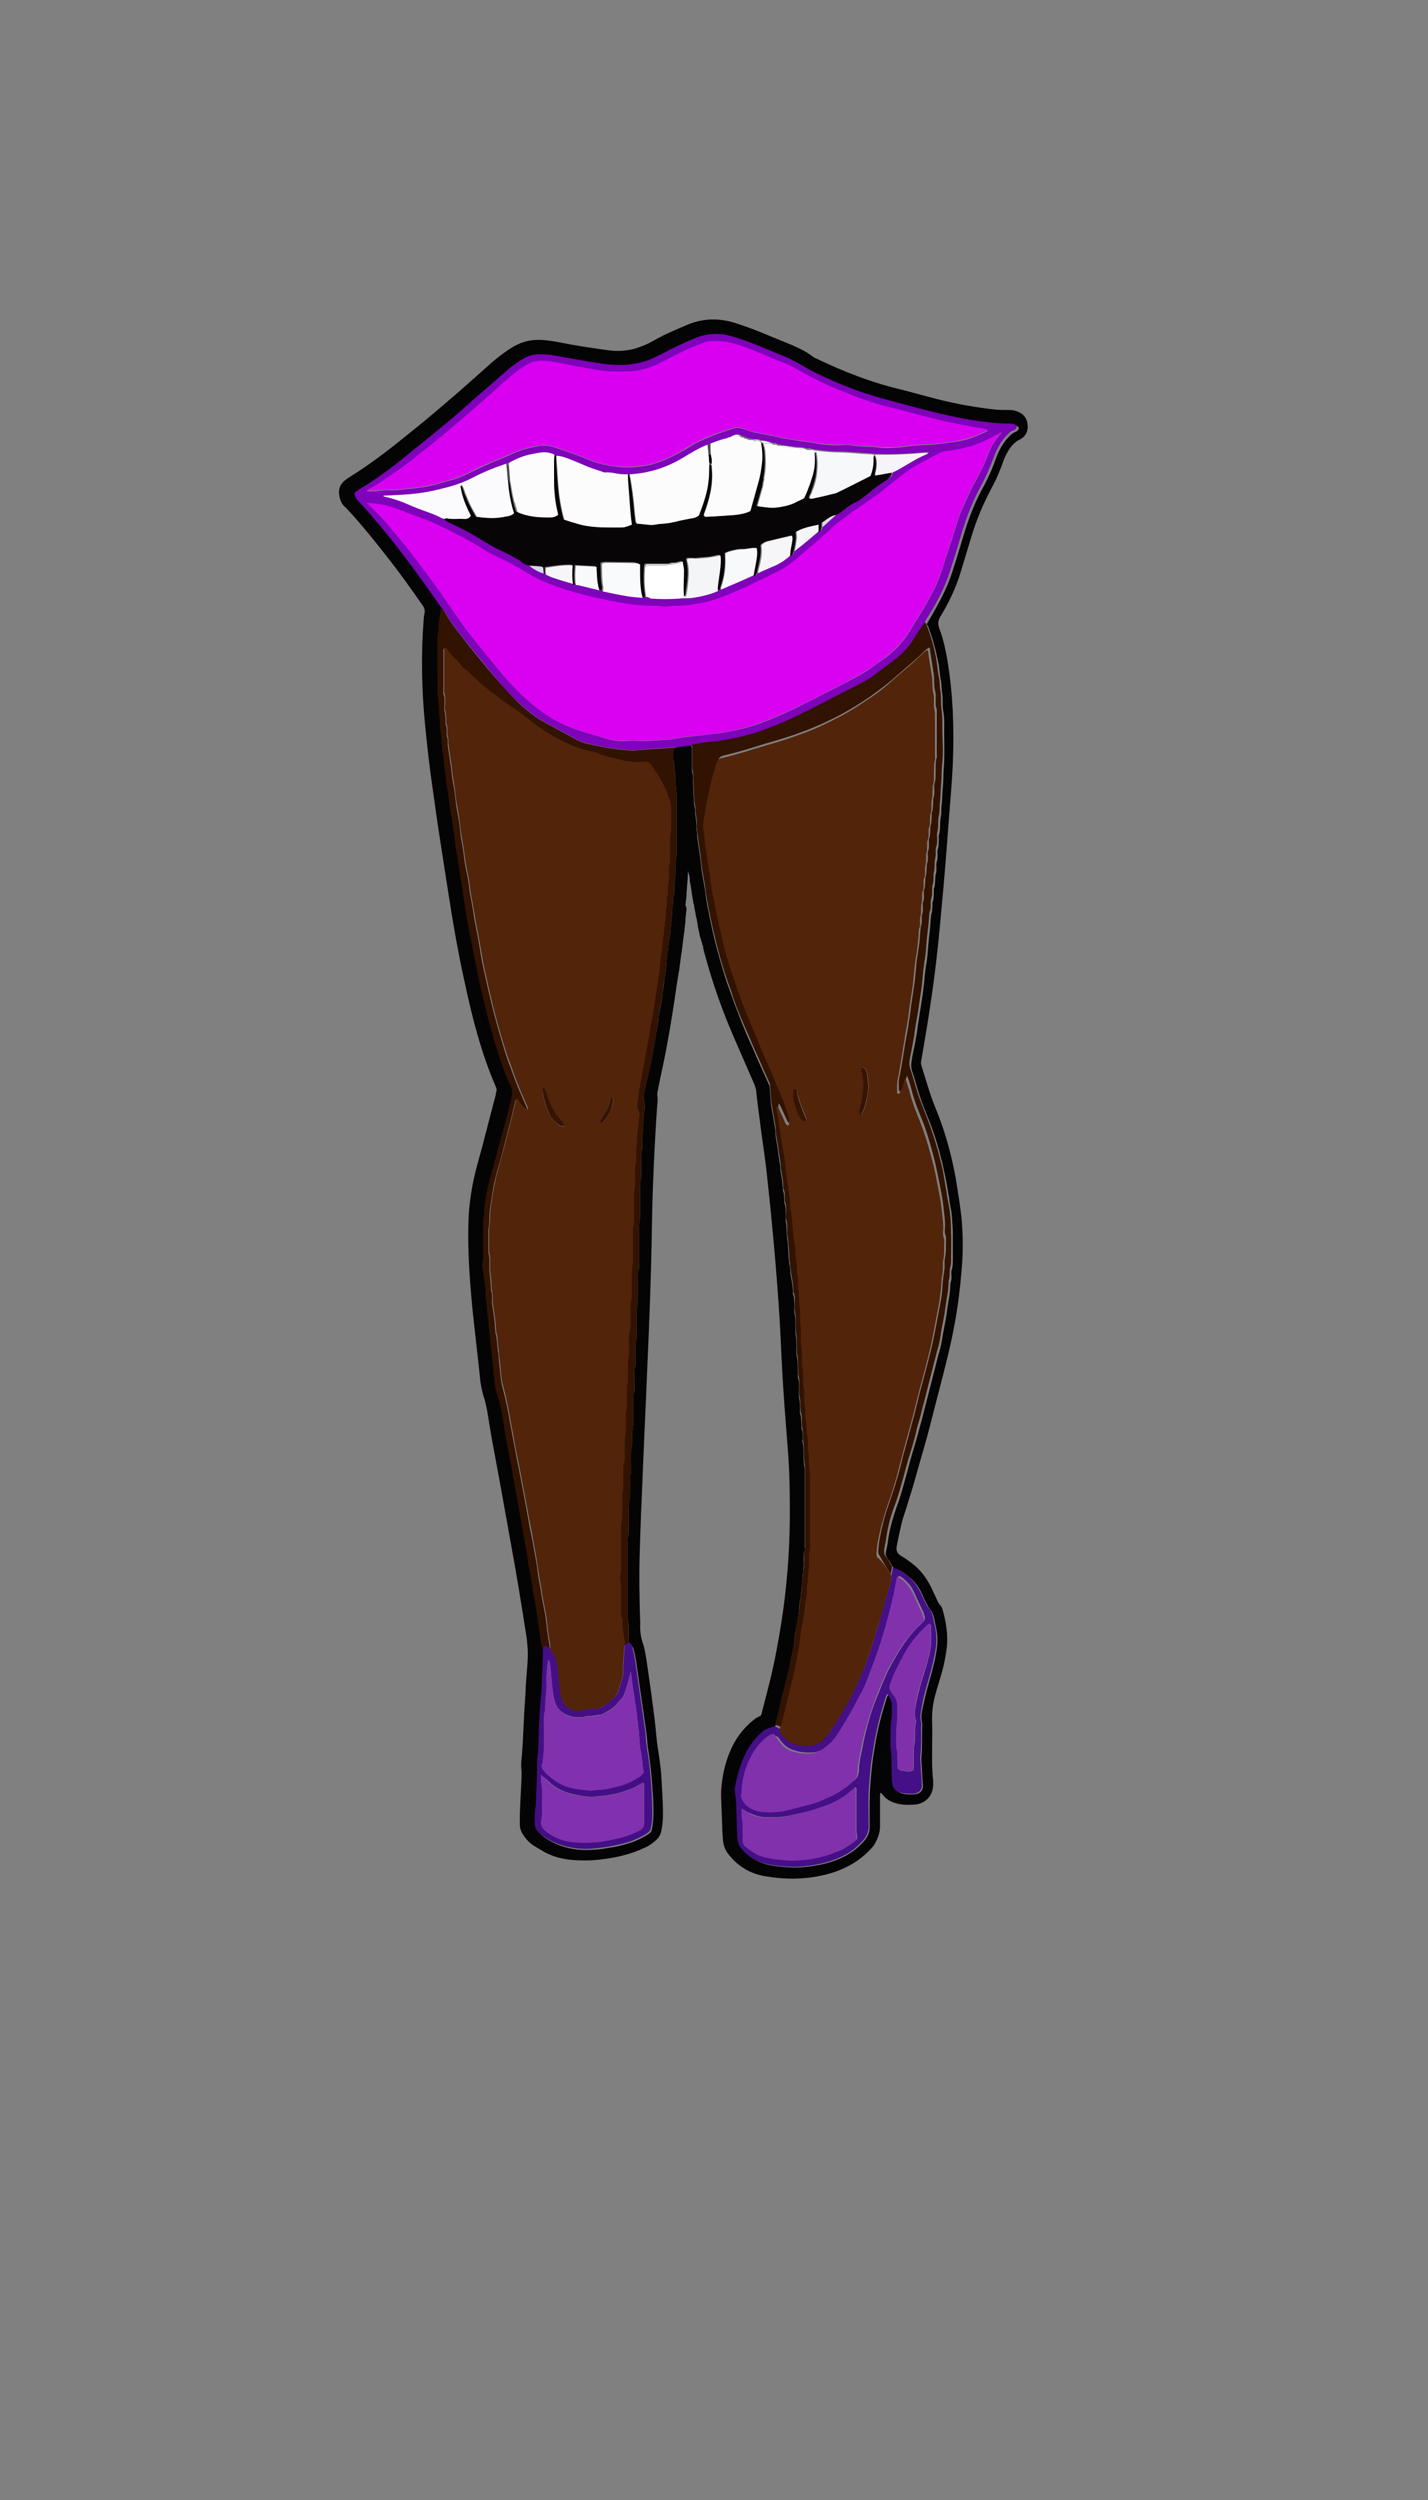 <?xml version="1.0" encoding="utf-8"?>
<!-- Generator: Adobe Illustrator 19.0.0, SVG Export Plug-In . SVG Version: 6.00 Build 0)  -->
<svg version="1.1" id="Layer_1" xmlns="http://www.w3.org/2000/svg" xmlns:xlink="http://www.w3.org/1999/xlink" x="0px" y="0px"
	 viewBox="0 0 400 700" style="enable-background:new 0 0 400 700;" xml:space="preserve">
<rect x="0" y="0" width="400" height="700" fill="#808080" stroke="none"/>
<style type="text/css">
	.st0{display:none;fill:#FFFFFF;}
	.st1{fill:#050405;}
	.st2{display:none;fill:#D8DBEB;}
	.st3{fill:#7E03BA;}
	.st4{fill:#321201;}
	.st5{fill:#440F87;}
	.st6{fill:#440F86;}
	.st7{fill:#DA00F2;}
	.st8{fill:#D900F2;}
	.st9{fill:#070506;}
	.st10{fill:#FCFCFC;}
	.st11{fill:#FDFCFC;}
	.st12{fill:#FBFAFC;}
	.st13{fill:#FEFDFD;}
	.st14{fill:#F7F8F9;}
	.st15{fill:#FFFFFF;}
	.st16{fill:#F9FAFB;}
	.st17{fill:#F3F5F7;}
	.st18{fill:#F8F9FA;}
	.st19{fill:#F6F6F8;}
	.st20{fill:#F6F4F9;}
	.st21{fill:#D8DBEB;}
	.st22{fill:#4C4A4A;}
	.st23{display:none;fill:#F7F8F9;}
	.st24{display:none;fill:#F3F5F7;}
	.st25{display:none;fill:#E9E6E6;}
	.st26{fill:#52240A;}
	.st27{fill:#8131AC;}
	.st28{fill:#8130AC;}
	.st29{fill:#8131AD;}
	.st30{fill:#E9E6E6;}
	.st31{fill:#351401;}
</style>
<g>
	<path class="st0" d="M400.6,585.9c-133.6,0-267.1,0-400.7,0c0-188.9,0-377.7,0-566.7c133.5,0,267.1,0,400.7,0
		C400.6,208.1,400.6,396.9,400.6,585.9z M192.6,251c0.3-0.2,0.4-0.4,0-0.6c0.1-1.2,0.2-2.4,0.3-3.6c0.2,0,0.4,0,0.6,0
		c0.4,2.2,0.7,4.5,1.1,6.7c0,0-0.1,0.1,0,0.1c0,0.1,0.1,0.2,0.2,0.3c0.2,0.9,0.3,1.7,0.5,2.6c-0.1,0.4-0.1,0.7,0.2,0.9
		c0.1,0.4,0.1,0.8,0.2,1.1c0,0.2,0.1,0.3,0.1,0.5c0,0.3,0.1,0.6,0.1,0.9c0,0.1,0.1,0.3,0.1,0.4c0.1,0.3,0.1,0.6,0.2,0.9
		c0,0.1,0.1,0.3,0.1,0.4c0,0.2,0.1,0.5,0.1,0.7c-0.1,0.3-0.1,0.7,0.3,0.9c0,0.1,0,0.2,0.1,0.4c0.1,0.2,0.1,0.4,0.2,0.6
		c0.1,0.3,0.1,0.6,0.2,0.9c0,0.1,0.1,0.2,0.1,0.4c0.1,0.3,0.1,0.6,0.2,0.9c0,0.1,0.1,0.3,0.1,0.4c0.1,0.4,0.3,0.7,0.3,1.1
		c2.1,7.8,4.9,15.4,8,22.8c1.9,4.5,3.9,8.9,5.8,13.3c0.2,0.5,0.5,1.1,0.5,1.7c0.3,3,0.7,6,1.1,9c0.6,4.2,1.2,8.4,1.7,12.6
		c0.6,5.5,1.2,11,1.7,16.5c0.7,7.2,1.3,14.5,1.8,21.7c0.5,6.8,0.7,13.5,1.1,20.3c0.3,5.2,0.7,10.4,1.1,15.6
		c0.3,4.1,0.7,8.3,0.8,12.4c0.3,9.9,0.1,19.7-0.8,29.5c-0.6,6.5-1.6,12.9-2.8,19.3c-1.1,5.8-2.6,11.5-4.1,17.3
		c-0.1,0.3-0.2,0.6-0.3,0.9c-1.3,0.6-2.4,1.4-3.3,2.3c-1.7,1.7-3.1,3.5-4.3,5.6c-1.4,2.6-2.4,5.4-2.9,8.3c-0.4,2.3-0.7,4.6-0.6,6.9
		c0.1,2.6,0.2,5.2,0.3,7.7c0.1,1.3,0.1,2.6,0.2,3.9c0.1,1.7,0.8,3.1,1.8,4.4c2.6,3.1,5.9,5,9.8,5.8c5.6,1,11.1,1,16.7-0.3
		c5.2-1.2,9.8-3.6,13.4-7.6c0.3-0.3,0.5-0.6,0.7-0.9c1-1.7,1.7-3.5,1.6-5.5c0-0.7,0-1.4,0-2.1c0-2.1,0-4.2,0-6.3
		c0-0.2,0.1-0.3,0.2-0.7c0.3,0.3,0.4,0.5,0.6,0.7c0.9,1.1,2,1.8,3.3,2.2c1.8,0.6,3.6,0.6,5.4,0.5c3.3-0.2,5.4-2.5,5.4-5.8
		c0-0.3,0-0.6,0-1c-0.3-3.1-0.3-6.1-0.3-9.2c0-2.4,0.1-4.7,0-7.1c-0.1-2.6,0.2-5.2,0.9-7.7c0.6-2.2,1.3-4.3,1.9-6.5
		c0.6-2.2,1-4.4,1.3-6.6c0.5-3.7-0.2-7.3-1.2-10.8c-0.1-0.4-0.3-0.8-0.6-1.1c-0.5-0.6-0.8-1.3-1.1-1.9c-0.5-1.1-1-2.1-1.5-3.2
		c-1.2-2.7-3-5-5.4-6.7c-0.9-0.7-1.9-1.4-2.9-2c-1.1-0.7-1.6-1.6-1.3-2.8c0.5-2.2,0.9-4.4,1.4-6.6c0.3-1.2,0.8-2.3,1.1-3.5
		c0.7-2.3,1.4-4.5,2.1-6.8c1.4-4.7,2.7-9.4,4-14.1c1.3-4.9,2.5-9.8,3.8-14.7c1.4-5.5,2.8-10.9,3.8-16.5c0.9-4.8,1.5-9.6,1.9-14.4
		c0.4-5.2,0.4-10.4,0-15.6c-0.2-2.6-0.7-5.2-1.1-7.8c-1.2-7.9-3.2-15.6-6.3-23c-1.5-3.6-2.6-7.4-3.7-11.2c-0.1-0.5-0.3-1-0.2-1.4
		c0.1-1.2,0.4-2.3,0.6-3.5c0.7-4.1,1.4-8.3,2-12.4c1.2-7.8,2-15.6,2.8-23.4c0.6-6.5,1.2-13,1.7-19.5c0.6-7,1.2-13.9,1.6-20.9
		c0.6-9.8,0.5-19.6-0.8-29.3c-0.5-4.2-1.3-8.4-2.8-12.4c-0.5-1.3-0.3-2.3,0.4-3.4c2.3-3.8,4.2-7.7,5.5-12c1-3.3,2.1-6.6,3-9.9
		c1.5-5.1,3.5-9.9,6.1-14.6c0.9-1.6,1.6-3.4,2.3-5.1c0.4-1,0.8-2.1,1.2-3.1c0.9-1.9,1.9-3.6,4-4.7c1.7-0.9,2.5-2.5,2.2-4.5
		c-0.3-1.9-1.6-3.1-3.5-3.6c-0.6-0.1-1.3-0.2-1.9-0.2c-1.1-0.1-2.3,0-3.4-0.1c-5.6-0.6-11.2-1.6-16.7-3c-3.5-0.9-7.1-1.9-10.6-2.8
		c-7.9-1.9-15.5-4.9-22.8-8.4c-0.4-0.2-0.9-0.4-1.3-0.7c-1.8-1.3-3.8-2.3-5.8-3.2c-2.2-0.9-4.4-1.8-6.6-2.7
		c-3.1-1.3-6.2-2.5-9.4-3.5c-4.5-1.4-9-1.2-13.4,0.6c-3,1.3-5.9,2.5-8.8,4.1c-0.9,0.5-1.8,1-2.7,1.4c-1,0.4-2,0.8-3,1.1
		c-2.4,0.6-4.9,0.8-7.4,0.5c-3.5-0.5-6.9-1-10.4-1.6c-2.7-0.4-5.4-1.1-8.1-1.3c-2.8-0.2-5.5,0.3-7.9,1.7c-2.2,1.2-4.1,2.7-6,4.3
		c-4.4,3.9-8.8,7.8-13.2,11.6c-3.8,3.3-7.6,6.5-11.6,9.6c-4.9,3.9-9.8,7.7-15.1,11c-0.6,0.4-1.2,0.8-1.7,1.2c-1.2,1-1.7,2.3-1.5,3.9
		c0.2,1.4,0.6,2.6,1.7,3.5c0.2,0.2,0.4,0.4,0.6,0.6c4,4.3,7.6,8.8,11.2,13.4c3.4,4.4,6.6,8.9,9.8,13.4c0.5,0.8,0.8,1.5,0.6,2.4
		c-0.1,0.5-0.1,1-0.2,1.4c-0.8,10.1-0.6,20.1,0.4,30.1c0.6,6.1,1.4,12.2,2.2,18.3c1.3,8.9,2.7,17.8,4,26.6c1.4,9,3,18,4.9,27
		c2.2,9.8,4.6,19.6,8.6,28.9c0.2,0.5,0.3,1,0.2,1.6c-0.1,0.4-0.1,0.7-0.2,1.1c-1.7,6.4-3.4,12.9-5.1,19.3c-1.5,5.5-2.4,11-2.5,16.7
		c-0.2,8.1,0.3,16.2,1.2,24.3c0.6,5.7,1.2,11.4,1.9,17.2c0.3,2.6,0.7,5.2,1.5,7.7c0.3,0.9,0.5,1.8,0.6,2.7c0.5,2.8,0.9,5.6,1.4,8.4
		c1.8,10.1,3.7,20.1,5.5,30.2c1.4,8.2,2.7,16.3,4.1,24.5c0.2,1.2,0.3,2.5,0.4,3.7c0.2,3.4-0.4,6.8-0.5,10.1c-0.2,3.7-0.5,7.3-0.6,11
		c-0.1,3.6-0.2,7.2-0.7,10.8c-0.1,0.5-0.1,1.1,0,1.6c0,0.8,0.1,1.5,0.1,2.3c-0.1,2.9-0.3,5.8-0.4,8.7c-0.1,1.6-0.1,3.2-0.1,4.8
		c0,1.4,0.6,2.6,1.5,3.7c0.8,0.9,1.6,1.7,2.6,2.4c0.8,0.5,1.7,1,2.5,1.5c2.3,1.3,4.7,2,7.3,2.3c2.8,0.3,5.6,0.3,8.4,0
		c4.4-0.5,8.6-1.4,12.6-3.3c1.2-0.6,2.2-1.3,3.2-2.1c0.9-0.8,1.4-1.8,1.6-2.9c0.3-1.5,0.3-3,0.4-4.5c0.1-3.8-0.2-7.5-0.5-11.3
		c-0.1-1.4-0.3-2.8-0.5-4.2c-0.2-1.7-0.5-3.3-0.7-4.9c-0.3-2.7-0.6-5.5-0.9-8.2c-0.6-4.8-1.3-9.6-2-14.4c-0.3-1.7-0.5-3.4-1.1-5
		c-0.5-1.6-0.8-3.1-0.7-4.7c0-0.5,0-1.1,0-1.6c-0.3-6.3-0.3-12.7-0.1-19c0.2-7,0.5-14.1,0.8-21.1c0.4-10.1,0.9-20.2,1.3-30.3
		c0.6-13.1,1-26.2,1.3-39.4c0.2-11.5,0.7-22.9,1.5-34.4c0.1-0.9,0.1-1.8,0-2.7c-0.1-0.4,0-0.7,0.1-1.1c0.8-3.7,1.6-7.5,2.3-11.2
		c1.2-6.3,2.2-12.6,3.1-18.9c0.2-1.2,0.4-2.4,0.6-3.7c0.3-0.2,0.4-0.4,0.1-0.6c0.2-1.5,0.4-3,0.6-4.5c0.3-0.2,0.4-0.4,0.1-0.6
		c0.2-1.6,0.4-3.2,0.6-4.8c0.3-0.2,0.4-0.4,0.1-0.6c0.1-0.9,0.2-1.7,0.3-2.6c0.3-0.2,0.4-0.4,0-0.7c0.1-1,0.2-1.9,0.3-2.9
		c0.3-0.2,0.4-0.4,0-0.6C192.4,252.9,192.5,252,192.6,251z"/>
	<path class="st1" d="M192.3,254.5c-0.1,1-0.2,1.9-0.3,2.9c0,0.2,0,0.4,0,0.7c-0.1,0.9-0.2,1.7-0.3,2.6c0,0.2,0,0.4-0.1,0.6
		c-0.2,1.6-0.4,3.2-0.6,4.8c0,0.2,0,0.4-0.1,0.6c-0.2,1.5-0.4,3-0.6,4.5c0,0.2,0,0.4-0.1,0.6c-0.2,1.2-0.4,2.4-0.6,3.7
		c-0.9,6.3-1.9,12.7-3.1,18.9c-0.7,3.7-1.6,7.5-2.3,11.2c-0.1,0.4-0.1,0.8-0.1,1.1c0.2,0.9,0.1,1.8,0,2.7
		c-0.8,11.4-1.3,22.9-1.5,34.4c-0.2,13.1-0.7,26.3-1.3,39.4c-0.4,10.1-0.9,20.2-1.3,30.3c-0.3,7-0.6,14.1-0.8,21.1
		c-0.2,6.3-0.1,12.7,0.1,19c0,0.5,0.1,1.1,0,1.6c0,1.6,0.2,3.2,0.7,4.7c0.6,1.6,0.8,3.3,1.1,5c0.7,4.8,1.4,9.6,2,14.4
		c0.4,2.7,0.6,5.5,0.9,8.2c0.2,1.7,0.5,3.3,0.7,4.9c0.2,1.4,0.4,2.8,0.5,4.2c0.2,3.8,0.5,7.5,0.5,11.3c0,1.5-0.1,3-0.4,4.5
		c-0.2,1.2-0.7,2.1-1.6,2.9c-1,0.9-2,1.6-3.2,2.1c-4,1.9-8.2,2.8-12.6,3.3c-2.8,0.3-5.6,0.3-8.4,0c-2.6-0.3-5-1-7.3-2.3
		c-0.8-0.5-1.7-1-2.5-1.5c-1-0.6-1.9-1.4-2.6-2.4c-0.9-1.1-1.5-2.3-1.5-3.7c0-1.6,0-3.2,0.1-4.8c0.1-2.9,0.3-5.8,0.4-8.7
		c0-0.7,0-1.5-0.1-2.3c0-0.5,0-1.1,0-1.6c0.4-3.6,0.5-7.2,0.7-10.8c0.1-3.7,0.5-7.3,0.6-11c0.2-3.4,0.7-6.8,0.5-10.1
		c-0.1-1.2-0.2-2.5-0.4-3.7c-1.3-8.2-2.6-16.4-4.1-24.5c-1.8-10.1-3.6-20.1-5.5-30.2c-0.5-2.8-0.9-5.6-1.4-8.4
		c-0.2-0.9-0.4-1.8-0.6-2.7c-0.9-2.5-1.3-5.1-1.5-7.7c-0.6-5.7-1.3-11.4-1.9-17.2c-0.8-8.1-1.4-16.2-1.2-24.3
		c0.1-5.7,1-11.2,2.5-16.7c1.8-6.4,3.4-12.9,5.1-19.3c0.1-0.4,0.1-0.7,0.2-1.1c0.2-0.5,0.1-1-0.2-1.6c-4-9.3-6.5-19-8.6-28.9
		c-2-8.9-3.5-17.9-4.9-27c-1.4-8.9-2.8-17.7-4-26.6c-0.9-6.1-1.6-12.2-2.2-18.3c-1-10-1.2-20.1-0.4-30.1c0-0.5,0.1-1,0.2-1.4
		c0.2-0.9,0-1.6-0.6-2.4c-3.2-4.6-6.4-9.1-9.8-13.4c-3.6-4.6-7.2-9.1-11.2-13.4c-0.2-0.2-0.4-0.4-0.6-0.6c-1.1-0.9-1.5-2.2-1.7-3.5
		c-0.2-1.6,0.3-2.9,1.5-3.9c0.5-0.4,1.1-0.8,1.7-1.2c5.3-3.3,10.3-7.1,15.1-11c3.9-3.1,7.8-6.3,11.6-9.6c4.5-3.8,8.8-7.7,13.2-11.6
		c1.9-1.6,3.9-3.1,6-4.3c2.5-1.4,5.1-1.9,7.9-1.7c2.7,0.2,5.4,0.8,8.1,1.3c3.4,0.6,6.9,1.1,10.4,1.6c2.5,0.3,4.9,0.2,7.4-0.5
		c1-0.3,2-0.7,3-1.1c0.9-0.4,1.8-0.9,2.7-1.4c2.8-1.6,5.8-2.8,8.8-4.1c4.4-1.9,8.9-2,13.4-0.6c3.2,1,6.3,2.2,9.4,3.5
		c2.2,0.9,4.4,1.8,6.6,2.7c2,0.9,4,1.8,5.8,3.2c0.4,0.3,0.8,0.5,1.3,0.7c7.3,3.5,14.9,6.5,22.8,8.4c3.6,0.9,7.1,1.9,10.6,2.8
		c5.5,1.4,11,2.4,16.7,3c1.1,0.1,2.3,0.1,3.4,0.1c0.6,0,1.3,0,1.9,0.2c1.9,0.5,3.2,1.6,3.5,3.6c0.3,2-0.4,3.6-2.2,4.5
		c-2,1-3.1,2.8-4,4.7c-0.5,1-0.8,2.1-1.2,3.1c-0.7,1.7-1.4,3.5-2.3,5.1c-2.5,4.6-4.6,9.5-6.1,14.6c-1,3.3-2,6.6-3,9.9
		c-1.3,4.2-3.2,8.2-5.5,12c-0.7,1.1-0.9,2.1-0.4,3.4c1.5,4,2.2,8.2,2.8,12.4c1.3,9.7,1.4,19.5,0.8,29.3c-0.5,7-1.1,13.9-1.6,20.9
		c-0.5,6.5-1.1,13-1.7,19.5c-0.7,7.8-1.6,15.6-2.8,23.4c-0.6,4.1-1.3,8.3-2,12.4c-0.2,1.2-0.4,2.3-0.6,3.5c-0.1,0.5,0.1,1,0.2,1.4
		c1.2,3.7,2.2,7.5,3.7,11.2c3.1,7.4,5.1,15.1,6.3,23c0.4,2.6,0.8,5.2,1.1,7.8c0.5,5.2,0.5,10.4,0,15.6c-0.4,4.8-1,9.6-1.9,14.4
		c-1,5.6-2.4,11-3.8,16.5c-1.3,4.9-2.5,9.8-3.8,14.7c-1.3,4.7-2.7,9.4-4,14.1c-0.7,2.3-1.4,4.5-2.1,6.8c-0.4,1.2-0.8,2.3-1.1,3.5
		c-0.5,2.2-1,4.4-1.4,6.6c-0.3,1.3,0.2,2.2,1.3,2.8c1,0.6,2,1.3,2.9,2c2.4,1.8,4.1,4.1,5.4,6.7c0.5,1.1,1,2.1,1.5,3.2
		c0.3,0.7,0.6,1.4,1.1,1.9c0.3,0.3,0.5,0.7,0.6,1.1c1,3.5,1.6,7.1,1.2,10.8c-0.3,2.2-0.7,4.5-1.3,6.6c-0.6,2.2-1.3,4.3-1.9,6.5
		c-0.7,2.5-1,5-0.9,7.7c0.1,2.4,0,4.7,0,7.1c0,3.1-0.1,6.1,0.3,9.2c0,0.3,0,0.6,0,1c0,3.3-2.1,5.6-5.4,5.8c-1.8,0.1-3.6,0.1-5.4-0.5
		c-1.3-0.4-2.4-1.1-3.3-2.2c-0.2-0.2-0.3-0.4-0.6-0.7c-0.1,0.3-0.2,0.5-0.2,0.7c0,2.1,0,4.2,0,6.3c0,0.7,0,1.4,0,2.1
		c0.1,2-0.6,3.8-1.6,5.5c-0.2,0.3-0.4,0.6-0.7,0.9c-3.6,4-8.2,6.4-13.4,7.6c-5.5,1.3-11.1,1.3-16.7,0.3c-3.9-0.7-7.2-2.6-9.8-5.8
		c-1.1-1.3-1.7-2.7-1.8-4.4c-0.1-1.3-0.2-2.6-0.2-3.9c-0.1-2.6-0.2-5.2-0.3-7.7c-0.1-2.3,0.2-4.6,0.6-6.9c0.6-2.9,1.5-5.7,2.9-8.3
		c1.1-2.1,2.6-4,4.3-5.6c1-0.9,2-1.8,3.3-2.3c0.1-0.3,0.3-0.6,0.3-0.9c1.5-5.7,3-11.4,4.1-17.3c1.2-6.4,2.2-12.8,2.8-19.3
		c1-9.8,1.1-19.7,0.8-29.5c-0.1-4.1-0.5-8.3-0.8-12.4c-0.4-5.2-0.8-10.4-1.1-15.6c-0.4-6.8-0.6-13.5-1.1-20.3
		c-0.5-7.2-1.1-14.5-1.8-21.7c-0.5-5.5-1.1-11-1.7-16.5c-0.5-4.2-1.2-8.4-1.7-12.6c-0.4-3-0.8-6-1.1-9c-0.1-0.6-0.3-1.1-0.5-1.7
		c-1.9-4.4-3.9-8.9-5.8-13.3c-3.2-7.4-5.9-15-8-22.8c-0.1-0.4-0.2-0.7-0.3-1.1c0-0.1-0.1-0.3-0.1-0.4c-0.1-0.3-0.1-0.6-0.2-0.9
		c0,0,0.1-0.1,0.1-0.1c0-0.1-0.1-0.2-0.2-0.2c-0.1-0.3-0.1-0.6-0.2-0.9c-0.1-0.2-0.1-0.4-0.2-0.6c0-0.1,0-0.2-0.1-0.4
		c-0.1-0.3-0.2-0.6-0.3-0.9c0-0.2-0.1-0.5-0.1-0.7c0-0.1-0.1-0.3-0.1-0.4c-0.1-0.3-0.1-0.6-0.2-0.9c0-0.1-0.1-0.3-0.1-0.4
		c0-0.3-0.1-0.6-0.1-0.9c0-0.2-0.1-0.3-0.1-0.5c-0.1-0.4-0.1-0.8-0.2-1.1c-0.1-0.3-0.2-0.6-0.2-0.9c-0.2-0.9-0.3-1.7-0.5-2.6
		c0,0,0.1-0.1,0.1-0.1c0-0.1-0.1-0.2-0.2-0.3c-0.4-2.2-0.7-4.5-1.1-6.7c0.1-0.9-0.3-1.8-0.5-2.7c0,0.9-0.1,1.8-0.1,2.6
		c-0.1,1.2-0.2,2.4-0.3,3.6c0,0.2,0,0.4,0,0.6c-0.1,1-0.2,1.9-0.3,2.9C192.3,254.1,192.3,254.3,192.3,254.5z M176.1,460
		c0-1.5,0-3,0-4.5c0-0.4,0-0.7-0.1-1.1c-0.1-0.6-0.2-1.3-0.2-1.9c0-6.9,0-13.9,0-20.8c0-0.4-0.1-0.9,0.1-1.3
		c0.3-0.9,0.2-1.9,0.2-2.9c0-1.9,0-3.8,0-5.6c0-0.4-0.1-0.8,0.1-1.1c0.3-1.1,0.2-2.1,0.3-3.2c0-1.2,0-2.4,0-3.6
		c0-0.4-0.1-0.8,0.1-1.1c0.3-0.8,0.2-1.7,0.2-2.6c0-1.2,0-2.5,0-3.7c0-0.4,0-0.9,0.1-1.3c0.1-0.7,0.2-1.4,0.2-2.1
		c0-1.1-0.1-2.2,0.1-3.2c0.2-1,0.2-1.9,0.2-2.9c0-1.9,0-3.8,0-5.6c0-0.4-0.1-0.9,0.1-1.3c0.3-0.8,0.2-1.6,0.2-2.4c0-1.2,0-2.4,0-3.6
		c0-0.4-0.1-0.8,0.1-1.1c0.3-0.8,0.2-1.7,0.2-2.6c0-1.2,0-2.5,0-3.7c0-0.4-0.1-0.8,0.1-1.1c0.3-0.9,0.2-1.8,0.2-2.7
		c0-1.8,0-3.7,0-5.5c0-0.4-0.1-0.8,0.1-1.1c0.3-0.9,0.2-1.9,0.3-2.9c0-2.2,0-4.4,0-6.6c0-0.4-0.1-0.9,0.1-1.3
		c0.3-0.8,0.2-1.6,0.2-2.4c0-3.2,0-6.3,0-9.5c0-0.5,0-1,0.1-1.4c0.1-0.6,0.2-1.3,0.2-1.9c0-2.7,0-5.5,0-8.2c0-0.4-0.1-0.9,0.1-1.3
		c0.3-0.9,0.2-1.8,0.2-2.7c0-1.5,0-3,0-4.5c0-0.4,0-0.9,0.1-1.3c0.3-0.7,0.2-1.5,0.2-2.2c0-1-0.1-2.1,0.1-3.1
		c0.2-1.1,0.2-2.1,0.2-3.2c0-0.5,0-1.1,0.1-1.6c0.3-1.5,0.4-3.1,0-4.6c-0.1-0.5-0.1-1,0-1.4c0.5-1.4,0.6-2.8,1-4.2
		c1.2-4.7,1.9-9.5,2.8-14.3c0.2-1,0.3-2.1,0.4-3.2c0.4-2.2,0.9-4.4,1.1-6.6c0.2-1.4,0.4-2.9,0.6-4.3c0.2-0.9,0.3-1.9,0.4-2.9
		c0.1-1.3,0.1-2.7,0.4-4c0.2-1,0.2-1.9,0.3-2.9c0.2-1.2,0.5-2.4,0.5-3.6c0.1-1.8,0.6-3.5,0.4-5.3c0-0.2,0-0.4,0.1-0.6
		c0.3-0.8,0.2-1.6,0.3-2.4c0-0.3,0-0.7,0.1-1c0.3-0.7,0.2-1.5,0.2-2.2c0-0.5-0.1-1.1,0-1.6c0.4-1.5,0.2-3.1,0.3-4.6
		c0-0.5,0.1-1.1,0.1-1.6c0.1-0.6,0.2-1.3,0.2-1.9c0-5.5,0-11,0-16.5c0-1.8-0.5-3.6-0.3-5.4c0-0.2-0.1-0.3-0.1-0.5
		c-0.1-0.5-0.1-1.1-0.2-1.6c0-0.4,0-0.9-0.1-1.3c-0.3-1.4-0.2-2.8-0.1-4.1c0.4-0.2,0.6-0.4,0.9-0.5c1.3-0.2,2.6-0.4,3.9-0.5
		c0.4,0.4,0.3,0.9,0.3,1.4c0,1.7,0,3.3,0,5c0,0.4,0,0.9,0.1,1.3c0.3,0.7,0.2,1.5,0.2,2.2c0.1,2.1,0.2,4.3,0.3,6.4
		c0,0.2,0.1,0.4,0.1,0.6c0.1,0.4,0.2,0.8,0.2,1.3c0,1.7,0.5,3.3,0.4,5c0,0.1,0,0.2,0,0.3c0.1,0.6,0.2,1.3,0.2,1.9c0,0.3,0,0.6,0.1,1
		c0.2,1.4,0.4,2.8,0.6,4.1c0.2,1.2,0.3,2.3,0.4,3.5c0.2,1.8,0.6,3.6,0.9,5.4c0.3,1.6,0.4,3.2,0.7,4.8c0.6,3,1.2,6.1,1.9,9.1
		c1,4.3,2.3,8.6,3.6,12.8c0.4,1.2,0.9,2.4,1.3,3.6c0.9,2.7,2,5.3,3,8c0.9,2.2,1.8,4.4,2.8,6.5c1.1,2.6,2.2,5.1,3.4,7.7
		c0.5,1,0.9,2.1,1.4,3.1c0.1,0.2,0.2,0.5,0.2,0.8c0.1,1.3,0.2,2.7,0.3,4c0,0.3,0,0.6,0.1,1c0.3,1.7,0.6,3.5,0.9,5.2
		c0.1,0.7,0.3,1.4,0.3,2.1c0,2,0.6,3.9,0.8,5.9c0.1,1.6,0.6,3.3,0.6,4.9c0,0.2,0,0.4,0.1,0.6c0.3,1.6,0.5,3.2,0.6,4.8
		c0,0.2,0,0.4,0.1,0.6c0.3,0.8,0.2,1.7,0.3,2.5c0,0.3,0,0.7,0.1,1c0.4,1,0.2,2,0.3,3c0,0.6-0.1,1.3,0,1.9c0.3,1.3,0.2,2.6,0.3,3.8
		c0,0.4,0.1,0.7,0.1,1.1c0.1,0.6,0.2,1.2,0.2,1.7c0.1,1.8,0.2,3.5,0.4,5.3c0,0.1,0,0.2,0.1,0.3c0.1,0.6,0.2,1.3,0.2,1.9
		c0,0.3,0,0.6,0.1,1c0.3,1.6,0.6,3.2,0.6,4.8c0,0.2,0,0.4,0.1,0.6c0.3,0.9,0.2,1.8,0.3,2.7c0,0.9-0.1,1.9,0.1,2.7c0.2,1,0.2,2,0.2,3
		c0,1-0.1,2.1,0.1,3.1c0.2,1.1,0.2,2.1,0.2,3.2c0,0.9-0.1,1.9,0.1,2.7c0.4,1.6,0.2,3.2,0.3,4.8c0,0.4-0.1,0.9,0.1,1.3
		c0.3,0.9,0.2,1.8,0.2,2.7c0,1-0.1,2.1,0.1,3.1c0.2,1,0.2,1.9,0.2,2.9c0,0.4-0.1,0.9,0.1,1.3c0.3,1,0.2,2,0.3,3
		c0,0.4-0.1,0.9,0.1,1.3c0.3,0.8,0.2,1.6,0.2,2.4c0,0.4-0.1,0.8,0,1.1c0.4,1.6,0.2,3.2,0.3,4.8c0,0.4,0.1,0.9,0.1,1.3
		c0.1,0.5,0.2,1.1,0.2,1.6c0,7.2,0,14.4,0,21.6c0,0.3,0.1,0.6,0,0.8c-0.5,1.5-0.2,3.1-0.3,4.6c0,0.5-0.1,1.1-0.1,1.6
		c-0.1,0.6-0.2,1.2-0.2,1.7c-0.1,1.5-0.3,3-0.4,4.5c0,0.1,0,0.1,0,0.2c-0.2,1.2-0.5,2.4-0.5,3.6c-0.1,1.5-0.3,2.9-0.6,4.3
		c-0.3,1.4-0.6,2.8-0.7,4.3c-0.2,2.3-0.8,4.5-1.2,6.8c-0.2,1.6-0.7,3.1-1.1,4.7c-0.7,2.8-1.3,5.5-2,8.3c-0.4,1.7-0.8,3.4-1.2,5.1
		c-0.3,0.1-0.6,0.2-0.9,0.3c-0.9,0.2-1.7,0.6-2.4,1.2c-2.4,2.2-4.2,4.7-5.4,7.7c-0.8,1.9-1.3,3.9-1.8,5.8c-0.3,1.2-0.6,2.5-0.4,3.8
		c0.1,1,0.2,1.9,0.3,2.9c0.1,2.9,0.2,5.8,0.3,8.7c0,0.3,0,0.5,0,0.8c0.2,1,0.3,2,1,2.8c1.8,2.2,4,3.6,6.8,4.4
		c2.4,0.6,4.9,0.8,7.3,0.9c2.3,0.1,4.6-0.2,6.9-0.6c2.4-0.4,4.7-1.1,6.9-2.1c2.2-1,4.2-2.4,5.9-4.2c1.3-1.4,2.1-2.8,2-4.7
		c0-0.2,0-0.4,0-0.6c0-3.8-0.1-7.5,0.2-11.3c0.2-2.3,0.4-4.6,0.7-6.9c0.4-2.3,0.7-4.7,1.2-7c0.7-3.5,1.7-7,2.8-10.4
		c0.1-0.2,0.2-0.3,0.4-0.6c0.6,1.1,1.3,1.9,1.2,3.1c0,1.3,0.1,2.6-0.1,3.9c-0.3,2.4-0.2,4.7-0.3,7.1c0,0.4,0,0.9,0.1,1.3
		c0.3,1.1,0.2,2.2,0.2,3.4c0,1.7,0,3.3,0.1,5c0,0.5,0.1,1.1,0.2,1.6c0.3,1.1,1,1.8,2.1,2.2c1.3,0.4,2.5,0.4,3.8,0.3
		c1.6-0.1,2.5-1.2,2.3-2.8c-0.1-1.1-0.2-2.1-0.2-3.2c0-0.5-0.1-1.1-0.1-1.6c0-1-0.2-1.9-0.1-2.9c0.3-2.7,0.1-5.4,0.2-8.1
		c0-0.4,0.1-0.9,0-1.3c-0.4-1.7-0.1-3.3,0.3-4.9c0.5-2.4,1.1-4.8,1.8-7.2c0.9-3.1,1.7-6.2,2.1-9.4c0.1-1.2,0.1-2.4,0-3.5
		c-0.2-1.5-0.6-3.1-0.9-4.6c-0.2-0.8-0.5-1.6-1.1-2.3c-0.3-0.3-0.5-0.7-0.7-1.1c-0.5-1-1-1.9-1.4-2.9c-0.8-1.9-2-3.6-3.6-4.9
		c-1.3-1.1-2.6-2.2-4.4-2.5c-0.6-0.9-1.1-1.9-1.8-2.8c-0.5-0.7-0.6-1.4-0.4-2.1c0.2-0.9,0.4-1.8,0.5-2.7c0.4-3.1,1.3-6.2,2.3-9.2
		c0.5-1.3,0.9-2.5,1.3-3.8c0.9-3,1.7-6,2.5-9c0.7-2.7,1.6-5.3,2.3-8c0.4-1.6,0.9-3.2,1.3-4.8c1.5-5.9,3-11.7,4.5-17.6
		c0.4-1.4,0.8-2.8,1-4.2c0.4-2.8,1.1-5.4,1.4-8.2c0.3-2.4,0.9-4.7,0.9-7.2c0-0.2,0-0.4,0.1-0.6c0.3-0.7,0.2-1.4,0.2-2.1
		c0-0.4-0.1-0.9,0.1-1.3c0.3-1.1,0.3-2.1,0.3-3.2c0-2.3,0-4.6,0-6.9c0-1.8-0.2-3.5-0.3-5.3c-0.1-1.2-0.4-2.4-0.6-3.6
		c-0.1-0.8-0.2-1.7-0.4-2.5c-0.2-1.5-0.5-3.1-0.8-4.6c-0.3-1.4-0.6-2.7-0.9-4.1c-1.1-4.4-2.4-8.8-4.2-13c-0.7-1.7-1.4-3.5-2-5.3
		c-0.8-2.4-1.4-4.8-2.2-7.2c-0.3-0.9-0.3-1.7-0.2-2.5c0.2-1.6,0.6-3.2,0.9-4.7c0.1-0.7,0.3-1.5,0.4-2.2c0.2-1.2,0.4-2.3,0.5-3.5
		c0.3-1.6,0.5-3.3,0.8-4.9c0.2-1.3,0.4-2.6,0.6-4c0.1-1.1,0.3-2.2,0.4-3.3c0.1-1.3,0.2-2.6,0.4-3.8c0.2-1.2,0.4-2.4,0.5-3.6
		c0.2-2.1,0.3-4.3,0.6-6.4c0.2-1.5,0.2-3,0.4-4.5c0-0.2,0-0.4,0.1-0.6c0.3-0.8,0.2-1.6,0.3-2.4c0-0.4-0.1-0.8,0.1-1.1
		c0.3-0.8,0.2-1.7,0.3-2.6c0-0.4-0.1-0.9,0.1-1.3c0.3-0.9,0.2-1.8,0.3-2.7c0-0.3,0-0.7,0.1-1c0.3-0.7,0.2-1.5,0.2-2.2
		c0-0.4-0.1-0.9,0.1-1.3c0.3-0.8,0.2-1.6,0.2-2.4c0-0.4-0.1-0.8,0.1-1.1c0.3-0.9,0.2-1.8,0.3-2.7c0-0.4-0.1-0.9,0-1.3
		c0.5-1.6,0.2-3.3,0.5-4.9c0.3-1.2,0.1-2.5,0.3-3.8c0.2-1.5,0.1-3.1,0.3-4.6c0.2-2,0.1-4,0.3-5.9c0.2-2.6,0.1-5.2,0.1-7.7
		c-0.1-2.6,0.2-5.2-0.3-7.9c-0.3-1.6,0-3.3-0.3-5c-0.2-1-0.1-2.1-0.3-3.2c-0.4-1.8-0.4-3.6-0.8-5.4c-0.7-3.5-1.6-6.9-2.9-10.2
		c-0.1-0.1-0.2-0.2-0.3-0.3c0.3-0.9,0.9-1.6,1.3-2.4c2.2-3.8,4.3-7.7,5.7-11.9c1.1-3.3,2.1-6.7,3.1-10c1.4-4.8,3.1-9.4,5.5-13.8
		c1.5-2.7,2.8-5.6,3.8-8.5c0.9-2.4,2.1-4.6,4-6.4c0.4-0.4,0.8-0.7,1.3-0.9c0.3-0.1,0.5-0.2,0.7-0.4c0.5-0.4,0.5-1.1-0.1-1.3
		c-0.4-0.2-0.9-0.3-1.4-0.3c-1.8,0-3.6-0.1-5.5-0.3c-3.7-0.5-7.3-1.1-11-1.8c-6.5-1.4-12.8-3.2-19.2-4.9c-7.3-2-14.3-4.9-21.1-8.4
		c-0.4-0.2-0.7-0.5-1.1-0.7c-1.4-0.8-2.7-1.6-4.1-2.2c-1.8-0.8-3.7-1.5-5.5-2.3c-3.4-1.5-6.8-2.8-10.3-3.8
		c-3.6-1.1-7.2-0.9-10.7,0.6c-3.1,1.3-6.1,2.6-9,4.3c-0.8,0.4-1.6,0.8-2.5,1.2c-1.8,0.8-3.6,1.3-5.5,1.6c-3,0.5-6,0.3-9-0.1
		c-3.3-0.5-6.7-1.2-10-1.7c-2.4-0.4-4.7-0.9-7.2-0.9c-1.5,0-2.9,0.3-4.2,1c-1.6,0.8-3.1,1.8-4.4,3c-1.4,1.2-2.7,2.4-4.1,3.6
		c-2.6,2.2-5.2,4.4-7.7,6.7c-5,4.5-10.2,8.7-15.5,12.9c-4.7,3.8-9.6,7.5-14.8,10.7c-0.5,0.3-0.9,0.6-1.2,0.9c0.1,0.8,0.2,1.4,0.8,2
		c1.5,1.6,3,3.3,4.4,4.9c4.7,5.6,9.2,11.4,13.5,17.3c1.8,2.6,3.6,5.2,5.5,7.8c-0.1,1.1-0.1,2.1-0.4,3.2c-0.2,1-0.2,1.9-0.2,2.9
		c-0.1,1-0.3,2-0.3,3c0,2.8-0.1,5.6,0,8.4c0,2.8-0.2,5.6,0.3,8.4c0.2,1.4,0.1,2.9,0.3,4.3c0.2,1.4,0.1,2.9,0.3,4.3
		c0.3,1.4,0.3,2.9,0.4,4.3c0,0.2,0.1,0.3,0.1,0.5c0.2,1.3,0.4,2.5,0.5,3.8c0.1,1.2,0.1,2.5,0.4,3.7c0.2,0.9,0.1,1.8,0.3,2.7
		c0.6,2.7,0.8,5.4,1.2,8.1c0.1,0.6,0.3,1.2,0.3,1.7c0.1,1.9,0.6,3.7,0.8,5.6c0.1,1.9,0.6,3.8,0.9,5.7c0.1,0.9,0.3,1.8,0.4,2.7
		c0.3,1.7,0.6,3.4,0.8,5.1c0.3,1.6,0.4,3.2,0.7,4.8c0.5,2.8,1,5.7,1.5,8.5c0.3,1.7,0.6,3.5,1,5.2c0.2,1.1,0.4,2.1,0.7,3.1
		c0.4,2,0.7,4.1,1.2,6.1c0.6,2.9,1.4,5.7,2.1,8.6c0.7,2.6,1.4,5.2,2.2,7.7c1.2,3.7,2.4,7.5,4,11c0.5,1.1,0.7,2.3,0.4,3.4
		c-0.5,2.1-1,4.3-1.6,6.4c-1.4,5.2-2.8,10.3-4.2,15.5c-1,3.6-1.7,7.3-1.9,11c0,0.1,0,0.2,0,0.3c-0.4,1-0.3,2.1-0.3,3.2
		c0,2.6,0,5.2,0,7.7c0,0.8,0.1,1.6-0.2,2.4c-0.1,0.3-0.1,0.7,0,1.1c0.2,1.1,0.5,2.1,0.5,3.2c0.1,1.7,0.5,3.3,0.4,5
		c0,0.3,0,0.6,0.1,0.8c0.5,1.5,0.2,3.1,0.5,4.6c0.3,1.3,0.2,2.7,0.4,4c0.3,1.8,0.3,3.7,0.6,5.6c0.2,1.2,0.2,2.4,0.4,3.5
		c0.3,1.5,0,3,0.5,4.5c0,1.9,0.5,3.7,1.1,5.5c0.6,1.6,0.8,3.3,1.1,5c0.3,1.6,0.5,3.3,0.8,4.9c0.5,2.7,1,5.3,1.5,8
		c0.6,3.2,1.1,6.4,1.7,9.6c0.4,2.4,0.9,4.7,1.3,7.1c0.4,2.3,0.8,4.6,1.2,6.9c0.1,0.5,0.2,0.9,0.3,1.4c0.3,1.6,0.5,3.2,0.7,4.7
		c0.3,1.7,0.6,3.4,0.9,5c0.2,0.9,0.2,1.8,0.4,2.7c0.7,3.1,1.1,6.2,1.5,9.3c0.2,1.6,0.5,3.2,0.7,4.8c0,0.1,0.2,0.2,0.3,0.4
		c-0.2,0.6-0.3,1.2-0.3,1.9c-0.1,3.3-0.3,6.7-0.4,10c0,0.1,0,0.2,0,0.3c-0.2,1.9-0.4,3.8-0.5,5.8c-0.2,3.3-0.2,6.6-0.4,9.8
		c0,0.7,0,1.4-0.1,2.1c-0.4,2-0.2,4.1-0.3,6.1c-0.1,2.8-0.2,5.6-0.3,8.4c0,0.2,0,0.4-0.1,0.6c-0.3,1.6-0.2,3.2-0.2,4.8
		c0,0.6,0.2,1.2,0.6,1.6c0.5,0.6,1.1,1.2,1.7,1.7c3.5,2.4,7.4,3.6,11.7,3.6c2.2,0,4.3-0.2,6.4-0.6c2.3-0.3,4.6-0.9,6.9-1.7
		c1.5-0.6,3-1.3,4.3-2.2c0.5-0.3,0.8-0.7,0.9-1.3c0.2-0.9,0.3-1.9,0.4-2.9c0.1-2.6,0-5.3-0.2-7.9c-0.2-3.3-0.5-6.6-1-9.9
		c-0.1-0.9-0.3-1.8-0.4-2.7c-0.1-1.3-0.2-2.7-0.4-4c-0.4-2.8-0.8-5.6-1.2-8.4c-0.6-3.9-1.1-7.9-1.7-11.8c-0.2-1.1-0.4-2.1-0.7-3.1
		C176.9,460.7,176.7,460.2,176.1,460z"/>
	<path class="st2" d="M192.9,246.8c0-0.9,0.1-1.8,0.1-2.6c0.2,0.9,0.6,1.7,0.5,2.7C193.3,246.8,193.1,246.8,192.9,246.8z"/>
	<path class="st2" d="M190.3,272c0-0.2,0-0.4,0.1-0.6C190.7,271.6,190.6,271.8,190.3,272z"/>
	<path class="st2" d="M191,266.8c0-0.2,0-0.4,0.1-0.6C191.4,266.4,191.3,266.6,191,266.8z"/>
	<path class="st2" d="M191.6,261.3c0-0.2,0-0.4,0.1-0.6C192,260.9,191.9,261.2,191.6,261.3z"/>
	<path class="st2" d="M191.9,258.1c0-0.2,0-0.4,0-0.7C192.4,257.7,192.3,257.9,191.9,258.1z"/>
	<path class="st2" d="M192.3,254.5c0-0.2,0-0.4,0-0.6C192.6,254.1,192.6,254.4,192.3,254.5z"/>
	<path class="st2" d="M192.6,251c0-0.2,0-0.4,0-0.6C193,250.6,192.9,250.8,192.6,251z"/>
	<path class="st2" d="M195.2,256.5c0.1,0.3,0.2,0.6,0.2,0.9C195.1,257.2,195.1,256.9,195.2,256.5z"/>
	<path class="st2" d="M196.5,262.3c0.1,0.3,0.2,0.6,0.3,0.9C196.4,263,196.4,262.7,196.5,262.3z"/>
	<path class="st2" d="M196.8,263.6c0.1,0.2,0.1,0.4,0.2,0.6C196.9,264,196.8,263.8,196.8,263.6z"/>
	<path class="st2" d="M197.5,266.4c0,0.1,0.1,0.3,0.1,0.4C197.6,266.7,197.5,266.6,197.5,266.4z"/>
	<path class="st2" d="M197.2,265.2c0.1,0.1,0.1,0.1,0.2,0.2c0,0,0,0.1-0.1,0.1C197.2,265.4,197.2,265.3,197.2,265.2z"/>
	<path class="st2" d="M196.2,261.3c0,0.1,0.1,0.3,0.1,0.4C196.3,261.5,196.2,261.4,196.2,261.3z"/>
	<path class="st2" d="M195.9,259.9c0,0.1,0.1,0.3,0.1,0.4C196,260.2,195.9,260.1,195.9,259.9z"/>
	<path class="st2" d="M195.6,258.6c0,0.2,0.1,0.3,0.1,0.5C195.7,258.9,195.7,258.7,195.6,258.6z"/>
	<path class="st2" d="M194.6,253.5c0.1,0.1,0.1,0.2,0.2,0.3c0,0,0,0.1-0.1,0.1c-0.1-0.1-0.1-0.2-0.2-0.3
		C194.5,253.6,194.6,253.5,194.6,253.5z"/>
	<path class="st3" d="M123.5,170c-1.8-2.6-3.6-5.2-5.5-7.8c-4.3-6-8.7-11.7-13.5-17.3c-1.4-1.7-2.9-3.3-4.4-4.9
		c-0.5-0.6-0.7-1.1-0.8-2c0.4-0.3,0.8-0.6,1.2-0.9c5.2-3.1,10.1-6.8,14.8-10.7c5.2-4.2,10.5-8.4,15.5-12.9c2.5-2.3,5.1-4.4,7.7-6.7
		c1.4-1.2,2.7-2.4,4.1-3.6c1.4-1.1,2.8-2.1,4.4-3c1.3-0.7,2.7-1,4.2-1c2.4-0.1,4.8,0.5,7.2,0.9c3.3,0.6,6.7,1.2,10,1.7
		c3,0.4,6,0.6,9,0.1c1.9-0.3,3.8-0.8,5.5-1.6c0.8-0.4,1.7-0.8,2.5-1.2c2.9-1.6,6-3,9-4.3c3.5-1.5,7.1-1.7,10.7-0.6
		c3.5,1,6.9,2.4,10.3,3.8c1.8,0.8,3.7,1.5,5.5,2.3c1.4,0.7,2.7,1.5,4.1,2.2c0.4,0.2,0.7,0.5,1.1,0.7c6.8,3.5,13.8,6.4,21.1,8.4
		c6.4,1.7,12.7,3.5,19.2,4.9c3.6,0.8,7.3,1.4,11,1.8c1.8,0.2,3.6,0.3,5.5,0.3c0.5,0,1,0.1,1.4,0.3c0.6,0.2,0.6,0.9,0.1,1.3
		c-0.2,0.2-0.5,0.3-0.7,0.4c-0.5,0.1-0.9,0.5-1.3,0.9c-1.9,1.8-3.1,4-4,6.4c-1.1,2.9-2.3,5.8-3.8,8.5c-2.4,4.4-4.1,9-5.5,13.8
		c-1,3.4-2,6.7-3.1,10c-1.3,4.2-3.4,8.1-5.7,11.9c-0.5,0.8-1.1,1.5-1.3,2.4c-0.4,0.5-0.7,0.9-1.1,1.4c-0.8,1.2-1.5,2.3-2.3,3.5
		c-1.4,2.1-3,3.9-5,5.4c-1.6,1.2-3.3,2.4-4.9,3.7c-1.8,1.4-3.6,2.5-5.6,3.5c-2,1-3.9,2-5.9,3c-5.6,2.9-11.1,5.8-16.9,8.2
		c-6,2.5-12.1,4-18.5,4.7c-1.8,0.2-3.5,0.5-5.3,0.8c-1.3,0.2-2.6,0.4-3.9,0.5c-0.2,0-0.3,0-0.5,0c-1.3,0.1-2.6,0.2-3.8,0.3
		c-1.7,0.1-3.3,0.2-5,0.3c-0.2,0-0.4,0.1-0.6,0.1c-0.7,0.1-1.5,0.3-2.2,0.2c-1.2,0-2.4-0.2-3.5-0.3c-3.3-0.3-6.6-1-9.8-1.7
		c-0.8-0.2-1.7-0.5-2.4-0.9c-3.3-1.8-6.6-3.6-9.9-5.4c-2.1-1.2-4-2.7-5.8-4.3c-2.8-2.5-5.3-5.2-7.6-8.1c-3.2-3.9-6.4-7.8-9.6-11.8
		c-1.6-2-3-4-4.3-6.3C124.3,170.8,123.8,170.4,123.5,170z M203.9,122.5c-0.2,0.1-0.5,0.2-0.7,0.3c-0.4,0.1-0.7,0.2-1.1,0.3
		c-1,0.4-2.1,0.8-3.1,1.1c-0.4-0.1-0.6,0.1-0.8,0.4c-2.4,0.9-4.6,2.2-6.8,3.6c-4.6,2.8-9.6,4.4-15,4.7c-0.2,0-0.3,0-0.5,0
		c-0.5,0-1.1,0-1.6-0.1c-1.7-0.1-3.4-0.7-5.1-0.5c-0.1,0-0.1,0-0.2,0c-1.5-0.5-3.1-1-4.6-1.6c-1.5-0.5-2.9-1.2-4.3-1.8
		c-1.4-0.6-2.9-1.1-4.5-1.3c-0.1-0.1-0.2-0.2-0.4-0.3c-1.4-0.7-2.9-0.8-4.4-0.5c-0.4,0.1-0.7,0.1-1.1,0.2c-2.6,0.4-5,1.3-7.2,2.6
		c-0.1,0.1-0.3,0.2-0.4,0.2c-0.1,0-0.1,0-0.2,0c-3.3,1.1-6.6,2.4-9.6,4c-2,1-4,1.8-6.1,2.4c-1,0.3-2.1,0.6-3.1,0.8
		c-3.2,0.9-6.5,1.3-9.9,1.5c-1.9,0.1-3.8,0.2-5.8,0.3c0.1,0.1,0.1,0.2,0.1,0.2c0.4,0.1,0.8,0.2,1.2,0.3c1.6,0.4,3.1,0.8,4.6,1.5
		c1.6,0.7,3.3,1.3,4.9,2c1.9,0.7,3.9,1.3,5.6,2.3c0.2,0.1,0.5,0.1,0.8,0.2c0.8,0.8,1.9,1.2,2.9,1.7c2.4,1.2,4.8,2.4,7.1,3.8
		c2.2,1.4,4.5,2.7,6.9,3.8c1.2,0.6,2.4,1.2,3.6,1.9c0.4,0.2,0.8,0.5,1.2,0.8c0.6,0.6,1.2,0.8,2,1c1.2,0.9,2.5,1.6,3.9,2
		c0.2,0.1,0.4,0.2,0.6,0.3c0.5,0.2,0.9,0.5,1.4,0.7c2,0.6,4.1,1.3,6.1,1.9c0.3,0.7,0.3,0.7,0.8,0.3c0.2,0,0.3,0.1,0.5,0.1
		c2.1,0.5,4.1,1,6.2,1.5c0.3,0.1,0.6,0.2,0.8,0.2c2.4,0.4,4.8,0.9,7.2,1.3c1.3,0.2,2.6,0.3,4,0.4c0.3,0.1,0.6,0.1,0.9,0.2
		c0.5,0,1,0,1.5,0c2.7,0.2,5.4,0.2,8.1,0c1-0.1,2-0.1,3-0.2c2.6-0.3,5.2-0.9,7.7-2c0.3-0.1,0.6-0.2,0.9-0.3c0.7-0.2,1.3-0.4,2-0.7
		c2.4-1.1,4.9-2.1,7.3-3.2c0.3,0.4,0.5,0.4,0.7,0.2c0.2-0.3,0.3-0.5,0.4-0.8c1.7-0.8,3.4-1.5,5.1-2.4c1.4-0.7,2.8-1.6,4-2.7
		c0.4,0.2,0.7,0.2,0.9-0.2c0.1-0.3,0.3-0.6,0.4-0.9c0.5-0.4,0.9-0.7,1.4-1.1c1.8-1.5,3.5-3,5.3-4.4c0.3,0.1,0.6,0.1,0.8-0.2
		c0.1-0.3,0.2-0.6,0.3-0.9c1.3-1.1,2.5-2.3,3.8-3.4c1.3-0.5,2.3-1.5,3.5-2.3c0.6-0.5,1.2-0.9,1.9-1.2c0.9-0.4,1.7-0.9,2.5-1.5
		c2.1-1.6,4-3.5,6.3-4.7c0.8-0.4,1.5-1.1,1.7-2.2c0.6-0.3,1.3-0.6,1.9-0.9c2.5-1.4,4.8-3,7.5-4.1c0.2-0.1,0.5-0.2,0.6-0.5
		c-0.3,0-0.6,0-1,0c-4.4,0.4-8.9,0.7-13.3,0.5c-0.2,0-0.3,0-0.5,0l-0.1,0.1c0,0-0.1-0.1-0.1-0.1c-0.5-0.1-0.9-0.2-1.4-0.2
		c-2.9-0.1-5.8-0.5-8.7-0.5c-1.6,0-3.1-0.1-4.7-0.3c-0.8-0.1-1.6-0.2-2.4-0.3c-0.1-0.1-0.2-0.1-0.3,0c-0.6-0.4-1.3-0.3-2-0.3l0,0
		c-0.6-0.3-1.3-0.3-1.9-0.3c-0.1-0.1-0.2-0.1-0.3,0c-1.5-0.2-3-0.4-4.5-0.6c0,0,0,0,0,0c-0.4-0.1-0.9-0.2-1.3-0.3l0,0
		c-0.4-0.3-0.8-0.3-1.3-0.3l0,0c-1-0.4-2.1-0.7-3.2-0.7l0,0c-0.6-0.4-1.3-0.3-1.9-0.3c0,0,0,0,0,0c-0.5-0.1-1.1-0.2-1.6-0.3l0,0
		c-0.3-0.1-0.6-0.2-0.9-0.3c-0.1-0.1-0.2-0.1-0.3-0.1c-0.2-0.1-0.5-0.2-0.7-0.3l0,0c-0.8-0.6-1.7-0.5-2.5,0l0,0
		C204.6,122.3,204.2,122.4,203.9,122.5C203.9,122.5,203.9,122.5,203.9,122.5z M279.8,121.5c-1.3,0.6-2.5,1.4-3.8,2
		c-1.6,0.7-3.3,1.4-5,1.8c-1.9,0.5-3.9,0.9-5.8,1.1c-0.9,0.1-1.7,0.2-2.4,0.8c-0.5,0.3-1,0.6-1.6,0.8c-1.2,0.7-2.5,1.3-3.7,2
		c-3,1.6-5.5,3.7-8.1,5.8c-1.7,1.4-3.3,2.7-5.1,3.9c-1.9,1.3-3.8,2.6-5.7,3.9c-0.8,0.5-1.4,1.1-2.2,1.7c-1.2,0.8-2.3,1.7-3.4,2.7
		c-1.4,1.3-2.8,2.6-4.2,3.8c-2,1.8-4.1,3.5-6.1,5.2c-0.3,0.2-0.6,0.5-0.9,0.7c-1.5,1.1-3.1,2.1-4.8,2.9c-1.4,0.6-2.8,1.3-4.2,2
		c-1.8,0.9-3.7,1.8-5.5,2.6c-2.7,1.2-5.5,2.4-8.4,3.2c-2.8,0.8-5.7,1.2-8.6,1.3c-1,0-1.9,0-2.9,0.2c-0.6,0.1-1.2,0.1-1.8,0
		c-1.2-0.3-2.5-0.2-3.7-0.2c-1.7-0.1-3.4-0.2-5.1-0.4c-3.5-0.5-7-1.2-10.4-2c-3.9-0.9-7.8-2-11.6-3.4c-2.2-0.8-4.4-1.8-6.4-3
		c-2.3-1.4-4.6-2.8-7-3.9c-1.4-0.6-2.7-1.3-4-2c-0.4-0.2-0.9-0.4-1.3-0.7c-2.7-1.7-5.4-3.3-8.3-4.7c-1.7-0.9-3.4-1.7-5.2-2.6
		c-0.8-0.4-1.7-0.7-2.5-1.1c-1.8-0.7-3.7-1.4-5.6-2.1c-1.9-0.7-3.7-1.5-5.6-2c-1.9-0.5-3.8-0.8-6-0.9c0.4,0.4,0.7,0.7,1,1
		c1.6,1.6,3.2,3.1,4.7,4.9c2.1,2.6,4.4,5.2,6.4,7.8c2.7,3.5,5.3,7,7.9,10.6c3.2,4.5,6.2,9.3,9.7,13.6c1.1,1.3,2.2,2.7,3.2,4
		c1.2,1.5,2.5,3,3.7,4.5c1,1.2,1.9,2.3,2.9,3.4c1.7,1.8,3.3,3.5,5.1,5.1c1.7,1.5,3.4,2.9,5.3,4.2c3,2,6.4,3.6,9.9,4.7
		c2.1,0.7,4.2,1.2,6.3,1.9c2.1,0.6,4.1,1.1,6.3,0.9c1.3-0.1,2.6-0.1,3.9,0c2.8,0.1,5.6-0.3,8.4-0.4c0.2,0,0.4-0.1,0.6-0.1
		c1.8-0.3,3.6-0.6,5.4-0.8c2.9-0.3,5.8-0.6,8.6-1c1.4-0.2,2.9-0.5,4.3-0.8c5.5-1.2,10.7-3.4,15.7-5.8c5.6-2.7,11.1-5.6,16.7-8.5
		c1.6-0.8,3.1-1.7,4.6-2.7c1.2-0.8,2.3-1.7,3.5-2.5c3-2.1,5.7-4.6,7.6-7.8c1.6-2.6,3.2-5.1,4.7-7.7c1.8-3.1,3.4-6.2,4.5-9.6
		c0.7-2.3,1.4-4.5,2.2-6.8c1.3-3.8,2.2-7.6,3.9-11.3c1-2.2,1.9-4.4,3.1-6.5c1.2-2.1,2.3-4.2,3.2-6.5c0.9-2.4,1.9-4.7,3.6-6.6
		c0.1-0.1,0.1-0.3,0.2-0.5c0.1,0,0.2,0,0.3-0.1c0.1-0.1,0.1-0.2,0.2-0.4c-0.1,0-0.3,0-0.4,0.1C279.9,121.3,279.8,121.4,279.8,121.5z
		 M102.8,137.3c0,0.1,0,0.2,0.1,0.3c1.1,0,2.1,0.1,3.2-0.1c1.2-0.2,2.4-0.2,3.5-0.2c0.4,0,0.9,0,1.3,0c1.9-0.2,3.7-0.4,5.6-0.6
		c1.3-0.2,2.6-0.3,3.8-0.6c1.9-0.4,3.7-1,5.6-1.5c2.2-0.5,4.1-1.4,6.1-2.4c1.8-0.9,3.7-1.7,5.6-2.6c1.8-0.8,3.7-1.4,5.5-2.3
		c2.2-1.1,4.5-1.8,6.9-2.2c0.9-0.2,1.9-0.4,2.9-0.3c0.9,0,1.8,0.3,2.7,0.6c3.1,1,6.1,2,9.1,3.3c2.7,1.2,5.6,1.7,8.6,2.1
		c2.2,0.2,4.4,0.1,6.6-0.2c3.7-0.5,7.1-2,10.4-3.8c1.5-0.8,2.9-1.7,4.3-2.5c3.4-1.8,7.1-3.1,10.8-4.3c0.9-0.3,1.8-0.2,2.7,0.1
		c1.1,0.4,2.1,0.7,3.2,1c2.5,0.5,4.9,0.9,7.4,1.5c1.5,0.4,3.1,0.5,4.6,0.8c1.2,0.2,2.5,0.3,3.7,0.5c2.7,0.5,5.4,0.9,8.1,0.8
		c1.3-0.1,2.7-0.2,4,0.1c2.3,0.4,4.6,0.2,6.9,0.5c1.9,0.3,3.9,0.1,5.8,0c0.3,0,0.6,0,1-0.1c1.5-0.2,3-0.4,4.5-0.5
		c1.7-0.1,3.3-0.1,5-0.3c1.8-0.2,3.6-0.4,5.4-0.7c1.7-0.3,3.5-0.6,5.1-1.3c1.2-0.5,2.5-1.1,3.7-1.6c0.1,0,0.1-0.2,0.2-0.3
		c-0.4-0.1-0.7-0.2-1.1-0.3c-0.8-0.1-1.7-0.2-2.5-0.4c-3-0.6-6-1.1-9-1.8c-4.2-1-8.3-2.2-12.5-3.2c-2.9-0.7-5.7-1.4-8.5-2.4
		c-1.3-0.5-2.6-0.9-3.9-1.4c-2.7-1.1-5.5-2.2-8.2-3.4c-3.1-1.4-6-3.1-9-4.8c-0.8-0.5-1.6-0.8-2.5-1.1c-1-0.4-2.1-0.8-3.1-1.2
		c-3-1.3-6.1-2.6-9.3-3.7c-2.4-0.8-4.8-1.2-7.3-1.1c-0.9,0-1.7,0.1-2.5,0.4c-2.3,0.8-4.6,1.8-6.8,2.9c-1.8,0.9-3.7,1.8-5.5,2.8
		c-3.1,1.6-6.4,2.4-9.9,2.4c-1.7,0-3.5,0.1-5.2-0.1c-2.1-0.2-4.2-0.6-6.4-1c-2.4-0.4-4.8-1-7.3-1.4c-1.5-0.3-3-0.5-4.5-0.5
		c-1.3,0-2.4,0.3-3.6,0.9c-1.8,0.9-3.5,2.2-5,3.5c-2.1,1.7-4,3.6-6,5.3c-1,0.9-2.1,1.8-3.2,2.8c-1.3,1.2-2.7,2.3-4,3.5
		c-1.3,1.1-2.6,2.2-3.9,3.3c-1.3,1.1-2.6,2.1-3.9,3.2c-1.5,1.2-2.9,2.4-4.4,3.5c-2,1.5-3.9,3-5.9,4.5c-2.1,1.5-4.3,2.9-6.4,4.3
		C104.4,136.3,103.6,136.8,102.8,137.3z"/>
	<path class="st4" d="M193.6,208.5c1.8-0.3,3.5-0.6,5.3-0.8c6.4-0.6,12.6-2.2,18.5-4.7c5.8-2.4,11.4-5.3,16.9-8.2c1.9-1,3.9-2,5.9-3
		c2-1,3.9-2.1,5.6-3.5c1.6-1.2,3.3-2.4,4.9-3.7c2-1.5,3.7-3.3,5-5.4c0.8-1.2,1.5-2.4,2.3-3.5c0.3-0.5,0.7-0.9,1.1-1.4
		c0.1,0.1,0.3,0.2,0.3,0.3c1.3,3.3,2.3,6.7,2.9,10.2c0.3,1.8,0.4,3.6,0.8,5.4c0.2,1.1,0.1,2.2,0.3,3.2c0.3,1.7,0.1,3.3,0.3,5
		c0.4,2.6,0.2,5.3,0.3,7.9c0.1,2.6,0.2,5.2-0.1,7.7c-0.2,2-0.1,4-0.3,5.9c-0.2,1.6-0.1,3.1-0.3,4.6c-0.2,1.3,0,2.6-0.3,3.8
		c-0.4,1.6,0,3.3-0.5,4.9c-0.1,0.4,0,0.9,0,1.3c0,0.9,0.1,1.8-0.3,2.7c-0.1,0.3-0.1,0.7-0.1,1.1c0,0.8,0,1.6-0.2,2.4
		c-0.1,0.4-0.1,0.9-0.1,1.3c0,0.7,0,1.5-0.2,2.2c-0.1,0.3-0.1,0.6-0.1,1c0,0.9,0,1.8-0.3,2.7c-0.1,0.4-0.1,0.9-0.1,1.3
		c0,0.9,0,1.7-0.3,2.6c-0.1,0.3-0.1,0.7-0.1,1.1c0,0.8,0.1,1.6-0.3,2.4c-0.1,0.2,0,0.4-0.1,0.6c-0.1,1.5-0.2,3-0.4,4.5
		c-0.3,2.1-0.4,4.3-0.6,6.4c-0.1,1.2-0.4,2.4-0.5,3.6c-0.2,1.3-0.3,2.6-0.4,3.8c-0.1,1.1-0.2,2.2-0.4,3.3c-0.2,1.3-0.4,2.6-0.6,4
		c-0.2,1.6-0.5,3.3-0.8,4.9c-0.2,1.2-0.4,2.3-0.5,3.5c-0.1,0.7-0.3,1.5-0.4,2.2c-0.3,1.6-0.6,3.1-0.9,4.7c-0.1,0.8-0.1,1.7,0.2,2.5
		c0.8,2.4,1.4,4.8,2.2,7.2c0.6,1.8,1.3,3.5,2,5.3c1.7,4.2,3.1,8.6,4.2,13c0.3,1.3,0.7,2.7,0.9,4.1c0.3,1.5,0.5,3.1,0.8,4.6
		c0.1,0.8,0.2,1.7,0.4,2.5c0.2,1.2,0.5,2.4,0.6,3.6c0.2,1.8,0.3,3.5,0.3,5.3c0.1,2.3,0,4.6,0,6.9c0,1.1,0.1,2.1-0.3,3.2
		c-0.1,0.4,0,0.9-0.1,1.3c0,0.7,0,1.4-0.2,2.1c-0.1,0.2-0.1,0.4-0.1,0.6c0,2.4-0.6,4.8-0.9,7.2c-0.3,2.8-1.1,5.5-1.4,8.2
		c-0.2,1.4-0.6,2.8-1,4.2c-1.5,5.9-3,11.7-4.5,17.6c-0.4,1.6-1,3.2-1.3,4.8c-0.6,2.7-1.5,5.4-2.3,8c-0.8,3-1.6,6-2.5,9
		c-0.4,1.3-0.8,2.6-1.3,3.8c-1.1,3-1.9,6-2.3,9.2c-0.1,0.9-0.4,1.8-0.5,2.7c-0.1,0.8-0.1,1.4,0.4,2.1c0.7,0.9,1.2,1.9,1.8,2.8
		c-0.1,0.7-0.3,1.4-0.4,2.2c-1.1-1.8-2.2-3.6-3.3-5.5c-0.2-0.3-0.2-0.7-0.2-1.1c0.1-1.1,0.2-2.2,0.4-3.3c0.6-3.1,1.3-6.2,2.4-9.2
		c1.3-3.8,2.6-7.7,3.6-11.7c0.3-1.3,0.6-2.6,1-3.9c0.9-3.3,1.8-6.6,2.7-9.9c0.7-2.7,1.3-5.5,2.1-8.3c1-3.7,2-7.4,2.9-11.2
		c0.9-4.1,1.6-8.2,2.4-12.3c0.2-0.9,0.3-1.9,0.4-2.9c0.1-1.5,0.2-3,0.4-4.5c0-0.2,0.1-0.3,0.1-0.5c0.1-0.6,0.2-1.3,0.2-1.9
		c0-0.8-0.1-1.6,0.1-2.4c0.4-1.7,0.2-3.4,0.3-5.1c0-0.4,0-0.8-0.1-1.1c-0.3-0.7-0.3-1.5-0.2-2.2c0.1-1.9-0.2-3.7-0.4-5.6
		c-0.2-2.1-0.6-4.1-1-6.2c-0.5-2.5-1-5-1.6-7.5c-1.1-4.2-2.3-8.4-4-12.4c-1-2.4-1.9-4.9-2.5-7.5c-0.3-1.1-0.6-2.1-1.1-3.4
		c-0.2,0.6-0.4,1-0.5,1.3c-0.2,1-0.6,2-1.1,2.8c-0.2,0.2-0.4,0.4-0.7,0.1c0-1.3-0.2-2.7,0.2-4.1c0.3-1.3,0.5-2.6,0.7-3.9
		c0.4-2.2,0.7-4.4,1.1-6.6c0.3-1.6,0.6-3.1,0.8-4.7c0.3-1.7,0.5-3.4,0.7-5.1c0.3-2,0.6-3.9,0.9-5.9c0.1-1,0.2-2,0.3-3
		c0.1-1.3,0.2-2.6,0.4-3.8c0.2-1.4,0.4-2.7,0.6-4.1c0.2-1.5,0.2-3,0.4-4.5c0-0.2,0-0.3,0.1-0.5c0.3-0.7,0.2-1.4,0.2-2.1
		c0-0.4,0-0.8,0.1-1.1c0.3-0.7,0.2-1.5,0.2-2.2c0-0.4-0.1-0.9,0.1-1.3c0.3-0.8,0.2-1.6,0.2-2.4c0-0.4-0.1-0.8,0.1-1.1
		c0.3-0.8,0.2-1.7,0.3-2.6c0-0.3,0-0.7,0.1-1c0.3-0.9,0.2-1.8,0.3-2.7c0-0.3,0-0.7,0.1-1c0.3-0.7,0.2-1.5,0.2-2.2
		c0-0.4-0.1-0.9,0.1-1.3c0.3-0.8,0.2-1.6,0.2-2.4c0-0.4-0.1-0.8,0.1-1.1c0.3-0.8,0.2-1.7,0.3-2.6c0-0.3,0-0.7,0.1-1
		c0.3-0.9,0.2-1.8,0.3-2.7c0-0.4-0.1-0.8,0.1-1.1c0.3-0.9,0.2-1.9,0.3-2.9c0-0.4,0-0.8,0.1-1.1c0.3-0.8,0.2-1.6,0.2-2.4
		c0-0.5-0.1-1.1,0.1-1.6c0.4-1.2,0.2-2.3,0.3-3.5c0-1.2-0.1-2.5,0.3-3.7c0.1-0.3,0-0.6,0-1c0-3.8,0-7.6,0-11.5
		c0-0.4,0.1-0.9-0.1-1.3c-0.3-0.7-0.2-1.5-0.2-2.2c0-0.8,0.1-1.7-0.1-2.4c-0.5-1.7-0.2-3.5-0.5-5.3c-0.3-1.9-0.6-3.8-0.9-5.7
		c-0.1-0.4,0.1-1-0.4-1.4c-0.3,0.2-0.5,0.4-0.8,0.6c-1.2,1.1-2.4,2.3-3.7,3.4c-1.7,1.5-3.5,3-5.2,4.5c-2.2,1.9-4.6,3.7-7,5.4
		c-2.7,1.8-5.4,3.5-8.2,5c-3.3,1.7-6.5,3.2-10,4.5c-1.6,0.6-3.2,1.2-4.9,1.7c-2.1,0.7-4.2,1.3-6.3,1.9c-3.8,1.2-7.7,2.4-11.6,3.3
		c-0.7,0.2-1.1,0.6-1.3,1.3c-0.5,1.8-1,3.5-1.5,5.3c-0.5,2-0.9,4-1.3,6c-0.3,1.4-0.4,2.8-0.7,4.1c-0.3,1.3-0.4,2.6,0,4
		c0,0.1,0,0.2,0,0.3c0.1,1.2,0.2,2.5,0.4,3.7c0.3,2.1,0.6,4.1,0.9,6.2c0.1,0.5,0.2,1,0.3,1.6c0.2,1.7,0.4,3.4,0.7,5.1
		c0.7,3.5,1.4,7,2.2,10.5c0.8,3.7,1.8,7.3,2.9,10.9c1.3,4,2.6,8,4.2,11.8c1.4,3.4,2.8,6.8,4.2,10.1c0.9,2.1,1.9,4.1,2.7,6.2
		c1.3,3.1,2.6,6.2,3.9,9.4c0.5,1.3,1,2.6,1.3,4c0.2,0.7,0.1,1.4,0.1,2.1c0,0.1-0.1,0.2-0.2,0.2c-0.1,0-0.3,0-0.4-0.1
		c-0.2-0.1-0.3-0.3-0.4-0.5c-0.5-1.2-1.1-2.3-1.6-3.5c-0.2-0.4-0.3-0.9-0.8-1.3c-0.1,0.6-0.1,1.1,0,1.6c0.1,0.3,0.1,0.5,0.2,0.8
		c0.4,2.2,0.7,4.3,1,6.5c0.4,2.5,0.8,5,1.2,7.4c0,0.1,0,0.2,0,0.3c0.1,1.2,0.2,2.5,0.4,3.7c0.2,1.4,0.4,2.7,0.6,4.1
		c0.2,1.4,0.2,2.9,0.4,4.3c0,0.2,0.1,0.4,0.1,0.6c0.1,0.5,0.2,0.9,0.2,1.4c0.1,1.5,0.2,3.1,0.4,4.6c0,0.1,0,0.2,0.1,0.3
		c0.1,0.6,0.2,1.3,0.2,1.9c0,0.4-0.1,0.8,0.1,1.1c0.3,0.9,0.2,1.8,0.3,2.7c0,0.4-0.1,0.8,0.1,1.1c0.5,1.7,0.2,3.5,0.5,5.3
		c0.3,1.4,0.1,2.9,0.3,4.3c0.2,1.5,0.1,3.1,0.3,4.6c0.2,1.8,0,3.7,0.3,5.6c0.2,1.2,0,2.4,0,3.5c0,0.4-0.1,0.9,0.1,1.3
		c0.3,0.8,0.2,1.6,0.2,2.4c0,1.1-0.2,2.3,0.1,3.4c0.3,1.6,0.2,3.1,0.3,4.7c0,0.4,0,0.9,0.1,1.3c0.2,0.7,0.2,1.4,0.2,2.1
		c0,0.9-0.1,1.8,0.1,2.6c0.2,1,0.2,2,0.2,3c0,0.4-0.1,0.9,0.1,1.3c0.3,0.8,0.2,1.6,0.2,2.4c0,0.5-0.1,1.1,0.1,1.6
		c0.3,1.1,0.2,2.2,0.3,3.4c0,0.4-0.1,0.8,0,1.1c0.4,1.3,0.2,2.7,0.3,4c0,0.5,0.1,1.1,0.1,1.6c0.1,0.6,0.2,1.2,0.2,1.8
		c0,6.5,0,12.9,0,19.4c0,0.4,0.1,0.9-0.1,1.3c-0.3,0.7-0.3,1.5-0.2,2.2c0.2,2.3-0.5,4.5-0.3,6.7c-0.4,1-0.3,2.1-0.3,3.2
		c0,0.2-0.1,0.4-0.1,0.6c-0.2,1.2-0.4,2.4-0.5,3.6c-0.1,1.4-0.3,2.8-0.6,4.1c-0.3,1.4-0.6,2.8-0.7,4.3c-0.1,1.7-0.5,3.3-0.8,4.9
		c-0.8,4.1-1.7,8.2-2.7,12.2c-0.5,1.9-0.9,3.7-1.4,5.6c-0.3,1-0.6,1.9-0.9,2.9c-0.4-0.4-1-0.6-1.6-0.7c0.4-1.7,0.8-3.4,1.2-5.1
		c0.7-2.8,1.3-5.5,2-8.3c0.4-1.6,0.8-3.1,1.1-4.7c0.4-2.3,1-4.5,1.2-6.8c0.1-1.4,0.4-2.9,0.7-4.3c0.3-1.4,0.5-2.8,0.6-4.3
		c0.1-1.2,0.3-2.4,0.5-3.6c0-0.1,0-0.1,0-0.2c0.1-1.5,0.2-3,0.4-4.5c0.1-0.6,0.1-1.2,0.2-1.7c0.1-0.5,0.1-1.1,0.1-1.6
		c0.1-1.5-0.2-3.1,0.3-4.6c0.1-0.2,0-0.5,0-0.8c0-7.2,0-14.4,0-21.6c0-0.5-0.1-1.1-0.2-1.6c0-0.4-0.1-0.9-0.1-1.3
		c-0.1-1.6,0.1-3.2-0.3-4.8c-0.1-0.4,0-0.7,0-1.1c0-0.8,0-1.6-0.2-2.4c-0.1-0.4-0.1-0.9-0.1-1.3c0-1,0.1-2-0.3-3
		c-0.1-0.4,0-0.9-0.1-1.3c0-1,0-1.9-0.2-2.9c-0.2-1-0.1-2-0.1-3.1c0-0.9,0.1-1.8-0.2-2.7c-0.1-0.4-0.1-0.9-0.1-1.3
		c-0.1-1.6,0.1-3.2-0.3-4.8c-0.2-0.9,0-1.8-0.1-2.7c0-1.1,0-2.1-0.2-3.2c-0.2-1-0.1-2-0.1-3.1c0-1,0-2-0.2-3
		c-0.2-0.9-0.1-1.8-0.1-2.7c0-0.9,0.1-1.8-0.3-2.7c-0.1-0.2-0.1-0.4-0.1-0.6c0-1.6-0.3-3.2-0.6-4.8c-0.1-0.3,0-0.6-0.1-1
		c-0.1-0.6-0.2-1.3-0.2-1.9c0-0.1,0-0.2-0.1-0.3c-0.1-1.8-0.2-3.5-0.4-5.3c0-0.6-0.1-1.2-0.2-1.7c0-0.4-0.1-0.7-0.1-1.1
		c0-1.3,0.1-2.6-0.3-3.8c-0.2-0.6,0-1.3,0-1.9c0-1,0.1-2-0.3-3c-0.1-0.3,0-0.6-0.1-1c0-0.9,0.1-1.7-0.3-2.5
		c-0.1-0.2-0.1-0.4-0.1-0.6c0-1.6-0.3-3.2-0.6-4.8c0-0.2-0.1-0.4-0.1-0.6c0-1.7-0.4-3.3-0.6-4.9c-0.2-2-0.8-3.9-0.8-5.9
		c0-0.7-0.2-1.4-0.3-2.1c-0.3-1.7-0.6-3.5-0.9-5.2c-0.1-0.3,0-0.6-0.1-1c-0.1-1.3-0.2-2.7-0.3-4c0-0.3-0.1-0.5-0.2-0.8
		c-0.5-1-0.9-2.1-1.4-3.1c-1.1-2.6-2.3-5.1-3.4-7.7c-0.9-2.2-1.9-4.3-2.8-6.5c-1.1-2.6-2.2-5.2-3-8c-0.4-1.2-0.9-2.4-1.3-3.6
		c-1.4-4.2-2.6-8.5-3.6-12.8c-0.7-3-1.3-6.1-1.9-9.1c-0.3-1.6-0.5-3.2-0.7-4.8c-0.3-1.8-0.7-3.6-0.9-5.4c-0.1-1.2-0.2-2.3-0.4-3.5
		c-0.2-1.4-0.4-2.7-0.6-4.1c0-0.3,0-0.6-0.1-1c-0.1-0.6-0.2-1.3-0.2-1.9c0-0.1-0.1-0.2,0-0.3c0.1-1.7-0.4-3.3-0.4-5
		c0-0.4-0.1-0.8-0.2-1.3c0-0.2-0.1-0.4-0.1-0.6c-0.1-2.1-0.2-4.3-0.3-6.4c0-0.7,0-1.5-0.2-2.2c-0.1-0.4-0.1-0.9-0.1-1.3
		c0-1.7,0-3.3,0-5C193.9,209.4,194,208.9,193.6,208.5z"/>
	<path class="st4" d="M123.5,170c0.4,0.5,0.8,0.9,1.1,1.4c1.2,2.2,2.7,4.3,4.3,6.3c3.1,4,6.3,7.9,9.6,11.8c2.4,2.8,4.9,5.6,7.6,8.1
		c1.8,1.6,3.7,3.1,5.8,4.3c3.3,1.8,6.6,3.6,9.9,5.4c0.8,0.4,1.6,0.7,2.4,0.9c3.3,0.7,6.5,1.4,9.8,1.7c1.2,0.1,2.4,0.3,3.5,0.3
		c0.7,0,1.5-0.2,2.2-0.2c0.2,0,0.4-0.1,0.6-0.1c1.7-0.1,3.3-0.2,5-0.3c1.3-0.1,2.6-0.2,3.8-0.3c0.2,0,0.3,0,0.5,0
		c-0.3,0.2-0.5,0.3-0.9,0.5c0,1.3-0.2,2.7,0.1,4.1c0.1,0.4,0.1,0.9,0.1,1.3c0.1,0.5,0.1,1.1,0.2,1.6c0,0.2,0.1,0.3,0.1,0.5
		c-0.1,1.8,0.3,3.6,0.3,5.4c0,5.5,0,11,0,16.5c0,0.6-0.1,1.3-0.2,1.9c0,0.5-0.1,1.1-0.1,1.6c-0.1,1.5,0.1,3.1-0.3,4.6
		c-0.1,0.5,0,1.1,0,1.6c0,0.7,0.1,1.5-0.2,2.2c-0.1,0.3-0.1,0.6-0.1,1c0,0.8,0,1.6-0.3,2.4c-0.1,0.2-0.1,0.4-0.1,0.6
		c0.2,1.8-0.3,3.5-0.4,5.3c-0.1,1.2-0.3,2.4-0.5,3.6c-0.1,1-0.1,1.9-0.3,2.9c-0.3,1.3-0.3,2.7-0.4,4c-0.1,1-0.2,1.9-0.4,2.9
		c-0.3,1.4-0.5,2.8-0.6,4.3c-0.3,2.2-0.8,4.4-1.1,6.6c-0.2,1.1-0.2,2.1-0.4,3.2c-0.9,4.8-1.6,9.6-2.8,14.3c-0.3,1.4-0.5,2.8-1,4.2
		c-0.1,0.4-0.1,1,0,1.4c0.4,1.5,0.3,3.1,0,4.6c-0.1,0.5-0.1,1.1-0.1,1.6c0,1.1,0,2.1-0.2,3.2c-0.2,1-0.1,2-0.1,3.1
		c0,0.7,0,1.5-0.2,2.2c-0.1,0.4-0.1,0.9-0.1,1.3c0,1.5,0,3,0,4.5c0,0.9,0.1,1.8-0.2,2.7c-0.1,0.4-0.1,0.9-0.1,1.3c0,2.7,0,5.5,0,8.2
		c0,0.6-0.1,1.3-0.2,1.9c0,0.5-0.1,1-0.1,1.4c0,3.2,0,6.3,0,9.5c0,0.8,0,1.6-0.2,2.4c-0.1,0.4-0.1,0.9-0.1,1.3c0,2.2,0,4.4,0,6.6
		c0,1,0.1,1.9-0.3,2.9c-0.1,0.3-0.1,0.7-0.1,1.1c0,1.8,0,3.7,0,5.5c0,0.9,0.1,1.8-0.2,2.7c-0.1,0.3-0.1,0.7-0.1,1.1
		c0,1.2,0,2.5,0,3.7c0,0.9,0.1,1.7-0.2,2.6c-0.1,0.3-0.1,0.7-0.1,1.1c0,1.2,0,2.4,0,3.6c0,0.8,0,1.6-0.2,2.4
		c-0.1,0.4-0.1,0.9-0.1,1.3c0,1.9,0,3.8,0,5.6c0,1,0,1.9-0.2,2.9c-0.2,1-0.1,2.1-0.1,3.2c0,0.7-0.1,1.4-0.2,2.1
		c0,0.4-0.1,0.9-0.1,1.3c0,1.2,0,2.5,0,3.7c0,0.9,0.1,1.7-0.2,2.6c-0.1,0.3-0.1,0.7-0.1,1.1c0,1.2,0,2.4,0,3.6
		c0,1.1,0.1,2.1-0.3,3.2c-0.1,0.3,0,0.7-0.1,1.1c0,1.9,0,3.8,0,5.6c0,1,0.1,1.9-0.2,2.9c-0.1,0.4-0.1,0.9-0.1,1.3
		c0,6.9,0,13.9,0,20.8c0,0.6,0.1,1.3,0.2,1.9c0,0.4,0.1,0.7,0.1,1.1c0,1.5,0,3,0,4.5c-0.4,0.2-0.8,0.5-1.2,0.7c0-0.2,0-0.3,0-0.5
		c-0.3-2.1-0.7-4.1-0.7-6.2c0-0.2,0-0.3-0.1-0.5c-0.3-0.8-0.3-1.7-0.3-2.5c0-2,0-4,0-6c0-0.7,0-1.4-0.2-2.1c-0.1-0.5-0.2-1.2,0-1.7
		c0.2-0.7,0.2-1.5,0.2-2.2c0-3.7,0-7.4,0-11.1c0-0.5-0.1-1,0.1-1.4c0.3-0.8,0.2-1.6,0.2-2.4c0-1.7,0-3.3,0-5c0-0.4-0.1-0.9,0.1-1.3
		c0.3-0.8,0.2-1.7,0.2-2.6c0-1.3,0-2.7,0-4c0-0.4-0.1-0.8,0.1-1.1c0.3-0.9,0.2-1.8,0.3-2.7c0-1.2,0-2.5,0-3.7c0-0.4,0-0.8,0.1-1.1
		c0.3-0.7,0.2-1.5,0.2-2.2c0-1.3,0-2.7,0-4c0-0.4-0.1-0.8,0.1-1.1c0.3-0.8,0.2-1.6,0.2-2.4c0-1.3,0-2.6,0-3.9c0-0.4-0.1-0.8,0.1-1.1
		c0.3-0.8,0.2-1.7,0.2-2.6c0-1.1,0-2.3,0-3.4c0-0.4,0-0.9,0.1-1.3c0.2-0.7,0.2-1.4,0.2-2.1c0-1.3,0-2.6,0-3.9c0-0.4-0.1-0.9,0.1-1.3
		c0.3-0.9,0.2-1.9,0.3-2.9c0-1.5,0-2.9,0-4.4c0-0.4-0.1-0.8,0.1-1.1c0.4-1.1,0.3-2.1,0.3-3.2c0-1.8,0-3.6,0-5.3c0-0.5,0-1,0.1-1.4
		c0.1-0.6,0.2-1.3,0.2-1.9c0-2.6,0-5.2,0-7.7c0-0.4-0.1-0.9,0-1.3c0.4-1.2,0.3-2.5,0.3-3.7c0-1.9,0-3.8,0-5.7c0-0.4,0-0.9,0.1-1.3
		c0.3-0.7,0.2-1.5,0.2-2.2c0-1.2,0-2.5,0-3.7c0-0.4-0.1-0.8,0.1-1.1c0.3-0.8,0.2-1.7,0.2-2.6c0-0.9-0.1-1.8,0.1-2.6
		c0.2-0.9,0.2-1.8,0.2-2.7c0.1-1,0.2-1.9,0.3-2.9c0-0.1,0-0.1,0-0.2c0.1-0.6,0.2-1.3,0.2-1.9c0.1-0.7,0.3-1.6-0.1-2.2
		c-0.6-0.8-0.4-1.5-0.3-2.3c0.1-0.5,0.2-0.9,0.2-1.4c0.1-1,0.2-2,0.4-3c0.5-2.7,1-5.4,1.5-8c0.3-1.7,0.6-3.4,0.9-5
		c0.2-1.4,0.4-2.8,0.7-4.3c0.2-1.5,0.5-2.9,0.8-4.4c0.3-1.7,0.6-3.4,0.8-5.1c0.2-1.4,0.4-2.7,0.6-4.1c0.1-1,0.3-2,0.4-3
		c0.1-1.2,0.1-2.5,0.4-3.7c0.2-0.9,0.2-1.8,0.3-2.7c0.2-1.4,0.5-2.7,0.5-4.1c0.1-1.6,0.6-3.2,0.4-4.8c0-0.1,0-0.2,0-0.3
		c0.4-0.9,0.3-1.8,0.3-2.7c0-0.3,0-0.6,0-0.8c0.3-0.9,0.3-1.9,0.3-2.9c0-0.4-0.1-0.8,0.1-1.1c0.3-0.8,0.2-1.7,0.2-2.6
		c0-0.9-0.1-1.7,0.1-2.6c0.2-0.9,0.2-1.7,0.2-2.6c0-1.6,0-3.1,0-4.7c0-0.5,0.1-1,0.1-1.4c0.1-0.5,0.2-1.1,0.2-1.6
		c0-1.7,0.1-3.4,0-5.2c0-1-0.1-2-0.4-2.8c-0.6-1.7-1.3-3.3-2.1-4.9c-0.9-1.7-2-3.2-3-4.8c-0.4-0.6-0.9-0.9-1.6-0.9
		c-0.3,0-0.5,0-0.8,0c-2.6,0.2-5.1-0.3-7.6-0.9c-1.7-0.4-3.3-0.8-4.9-1.5c-0.4-0.2-0.9-0.3-1.4-0.4c-2.7-0.4-5.3-1.4-7.8-2.6
		c-1.6-0.8-3.3-1.6-4.8-2.6c-1.7-1-3.3-2.2-4.9-3.4c-1.4-1.1-2.8-2.3-4.3-3.3c-2.1-1.3-4-2.7-5.9-4.2c-2.1-1.6-4.1-3.3-6-5.1
		c-0.7-0.7-1.4-1.5-2.3-2c-0.4-0.2-0.6-0.6-0.9-0.9c-0.4-0.4-0.7-0.9-1.1-1.3c-0.9-0.9-1.9-1.8-2.6-2.9c-0.2-0.3-0.6-0.6-0.9-1
		c-0.5,0.4-0.3,0.8-0.3,1.2c0,3.6,0,7.2,0,10.8c0,0.4-0.1,0.8,0.1,1.1c0.3,0.8,0.2,1.6,0.2,2.4c0,0.7-0.1,1.4,0,2.1
		c0.3,1.1,0.3,2.2,0.3,3.4c0,0.2,0,0.4,0.1,0.6c0.3,0.7,0.2,1.4,0.2,2.1c0,0.4,0,0.8,0.1,1.1c0.3,0.7,0.2,1.4,0.2,2.1
		c0,0.3,0,0.5,0.1,0.8c0.2,1.4,0.4,2.9,0.6,4.3c0.2,1,0.3,2,0.4,3c0.1,1.3,0.4,2.5,0.6,3.8c0.3,1.8,0.5,3.6,0.7,5.4
		c0.2,1.1,0.4,2.2,0.6,3.3c0.3,1.8,0.5,3.6,0.7,5.4c0.2,1.2,0.4,2.3,0.6,3.5c0.2,1.6,0.4,3.3,0.7,4.9c0.3,1.6,0.7,3.1,0.9,4.7
		c0.2,2.1,0.6,4.1,1,6.2c0.1,0.6,0.2,1.3,0.3,1.9c0.2,1.2,0.3,2.3,0.6,3.5c0.2,1.2,0.5,2.4,0.7,3.6c0.5,2.6,0.8,5.3,1.4,7.9
		c0.8,3.7,1.6,7.3,2.5,10.9c1.1,4.6,2.5,9.2,3.9,13.8c0.5,1.5,1,2.9,1.6,4.4c0.6,1.7,1.2,3.3,1.9,5c0.8,1.9,1.6,3.7,2.4,5.6
		c0.1,0.2,0,0.4,0,0.7c-0.8-0.3-1.2-0.9-1.7-1.4c-0.5-0.5-0.7-1.3-1.4-1.7c-0.1,0.2-0.2,0.3-0.2,0.5c-0.4,1.6-0.7,3.1-1.1,4.7
		c-0.8,3.1-1.6,6.2-2.4,9.3c-0.6,2.4-1.4,4.8-2,7.3c-0.5,1.9-0.8,3.9-1.1,5.8c-0.3,2-0.7,4-0.6,6.1c0,0.4-0.1,0.9-0.1,1.3
		c-0.1,0.6-0.2,1.2-0.2,1.7c0,1.8,0,3.6,0,5.3c0,0.4,0,0.9,0.1,1.3c0.2,0.7,0.2,1.4,0.2,2.1c0,1.2-0.1,2.5,0.1,3.7
		c0.2,1.2,0.2,2.3,0.3,3.5c0,0.3,0,0.7,0.1,1c0.3,0.7,0.2,1.5,0.2,2.2c0,0.4,0,0.8,0,1.1c0.2,1.4,0.4,2.7,0.6,4.1
		c0.2,1.4,0.2,2.9,0.4,4.3c0,0.2,0,0.3,0.1,0.5c0.3,0.7,0.2,1.4,0.3,2.1c0,0.3,0.1,0.6,0.1,1c0.1,0.6,0.1,1.2,0.2,1.7
		c0.1,0.6,0.2,1.3,0.2,1.9c0.1,1.3,0.3,2.6,0.4,3.8c0.1,1.1,0.2,2.1,0.4,3.2c0.3,1.4,0.7,2.7,1,4c0.4,1.8,0.8,3.7,1.1,5.5
		c0.4,2.2,0.8,4.3,1.2,6.5c0.4,1.9,0.7,3.8,1.1,5.7c0.4,2,0.8,4.1,1.2,6.1c0.3,1.8,0.7,3.6,1,5.4c0.3,1.6,0.6,3.3,0.9,4.9
		c0.3,1.9,0.7,3.8,1.1,5.7c0.3,1.7,0.6,3.4,0.9,5c0.3,1.5,0.5,3.1,0.7,4.6c0.2,1.6,0.6,3.1,0.8,4.7c0.3,2.2,0.8,4.4,1.2,6.6
		c0.1,0.7,0.2,1.4,0.3,2.1c0.2,1.8,0.4,3.6,0.7,5.4c0.2,0.8,0.3,1.6,0.2,2.4c-0.6-0.4-1.1-0.8-1.9-0.7c-0.1-0.1-0.3-0.2-0.3-0.4
		c-0.3-1.6-0.5-3.2-0.7-4.8c-0.5-3.1-0.8-6.2-1.5-9.3c-0.2-0.9-0.3-1.8-0.4-2.7c-0.3-1.7-0.6-3.4-0.9-5c-0.3-1.6-0.5-3.2-0.7-4.7
		c-0.1-0.5-0.2-0.9-0.3-1.4c-0.4-2.3-0.8-4.6-1.2-6.9c-0.4-2.4-0.9-4.7-1.3-7.1c-0.6-3.2-1.1-6.4-1.7-9.6c-0.5-2.7-1-5.3-1.5-8
		c-0.3-1.6-0.4-3.3-0.8-4.9c-0.3-1.7-0.6-3.4-1.1-5c-0.6-1.8-1.1-3.6-1.1-5.5c-0.5-1.4-0.2-3-0.5-4.5c-0.2-1.1-0.2-2.3-0.4-3.5
		c-0.3-1.8-0.3-3.7-0.6-5.6c-0.2-1.3-0.1-2.7-0.4-4c-0.3-1.5-0.1-3.1-0.5-4.6c-0.1-0.2-0.1-0.5-0.1-0.8c0.2-1.7-0.3-3.3-0.4-5
		c-0.1-1.1-0.4-2.1-0.5-3.2c-0.1-0.4-0.1-0.8,0-1.1c0.3-0.8,0.2-1.6,0.2-2.4c0-2.6,0-5.2,0-7.7c0-1.1-0.1-2.2,0.3-3.2
		c0-0.1,0-0.2,0-0.3c0.1-3.8,0.9-7.4,1.9-11c1.4-5.2,2.8-10.3,4.2-15.5c0.6-2.1,1.1-4.3,1.6-6.4c0.3-1.2,0.1-2.3-0.4-3.4
		c-1.7-3.6-2.9-7.3-4-11c-0.8-2.6-1.5-5.1-2.2-7.7c-0.7-2.8-1.4-5.7-2.1-8.6c-0.5-2-0.8-4.1-1.2-6.1c-0.2-1-0.5-2.1-0.7-3.1
		c-0.3-1.7-0.6-3.5-1-5.2c-0.5-2.8-1.1-5.7-1.5-8.5c-0.3-1.6-0.5-3.2-0.7-4.8c-0.3-1.7-0.6-3.4-0.8-5.1c-0.1-0.9-0.3-1.8-0.4-2.7
		c-0.3-1.9-0.8-3.8-0.9-5.7c-0.1-1.9-0.6-3.7-0.8-5.6c0-0.6-0.2-1.2-0.3-1.7c-0.5-2.7-0.6-5.4-1.2-8.1c-0.2-0.9-0.1-1.8-0.3-2.7
		c-0.3-1.2-0.3-2.4-0.4-3.7c-0.2-1.3-0.3-2.5-0.5-3.8c0-0.2-0.1-0.3-0.1-0.5c-0.1-1.4-0.1-2.9-0.4-4.3c-0.3-1.4-0.1-2.9-0.3-4.3
		c-0.2-1.4-0.1-2.9-0.3-4.3c-0.4-2.8-0.2-5.6-0.3-8.4c0-2.8,0-5.6,0-8.4c0-1,0.2-2,0.3-3c0.1-1,0-1.9,0.2-2.9
		C123.3,172.1,123.4,171,123.5,170z"/>
	<path class="st5" d="M249.7,441.2c0.1-0.7,0.3-1.4,0.4-2.2c1.8,0.3,3.1,1.4,4.4,2.5c1.6,1.4,2.7,3,3.6,4.9c0.4,1,0.9,1.9,1.4,2.9
		c0.2,0.4,0.4,0.8,0.7,1.1c0.6,0.6,0.9,1.4,1.1,2.3c0.3,1.5,0.7,3,0.9,4.6c0.1,1.2,0.1,2.4,0,3.5c-0.4,3.2-1.2,6.3-2.1,9.4
		c-0.7,2.4-1.4,4.8-1.8,7.2c-0.3,1.6-0.7,3.3-0.3,4.9c0.1,0.4,0.1,0.9,0,1.3c0,2.7,0.1,5.4-0.2,8.1c-0.1,0.9,0.1,1.9,0.1,2.9
		c0,0.5,0.1,1.1,0.1,1.6c0.1,1.1,0.1,2.1,0.2,3.2c0.2,1.6-0.7,2.7-2.3,2.8c-1.3,0.1-2.6,0-3.8-0.3c-1.1-0.3-1.9-1-2.1-2.2
		c-0.1-0.5-0.2-1.1-0.2-1.6c0-1.7-0.1-3.3-0.1-5c0-1.1,0-2.3-0.2-3.4c-0.1-0.4-0.1-0.9-0.1-1.3c0.1-2.4-0.1-4.7,0.3-7.1
		c0.2-1.3,0.1-2.6,0.1-3.9c0-1.1-0.6-2-1.2-3.1c-0.2,0.3-0.3,0.4-0.4,0.6c-1.1,3.4-2.1,6.9-2.8,10.4c-0.5,2.3-0.8,4.7-1.2,7
		c-0.4,2.3-0.5,4.6-0.7,6.9c-0.4,3.8-0.2,7.5-0.2,11.3c0,0.2,0,0.4,0,0.6c0.1,1.9-0.7,3.4-2,4.7c-1.7,1.8-3.6,3.2-5.9,4.2
		c-2.2,1-4.5,1.7-6.9,2.1c-2.3,0.4-4.6,0.7-6.9,0.6c-2.5-0.1-4.9-0.3-7.3-0.9c-2.8-0.7-5-2.2-6.8-4.4c-0.7-0.8-0.8-1.9-1-2.8
		c-0.1-0.3,0-0.5,0-0.8c-0.1-2.9-0.2-5.8-0.3-8.7c0-1-0.1-1.9-0.3-2.9c-0.2-1.3,0.1-2.6,0.4-3.8c0.5-2,1-3.9,1.8-5.8
		c1.2-3,3-5.6,5.4-7.7c0.7-0.6,1.5-1,2.4-1.2c0.3-0.1,0.6-0.2,0.9-0.3c0.6,0.1,1.1,0.3,1.6,0.7c0,0.2,0,0.5,0.1,0.6
		c0.8,1.1,1.7,2.1,2.8,2.8c0.4,0.3,1,0.5,1.5,0.6c1.3,0.3,2.6,0.4,4,0.4c1.3-0.1,2.7-0.3,3.6-1.3c0.9-0.9,2-1.8,2.5-3.1
		c0.2-0.4,0.5-0.8,0.8-1.2c3.1-4.6,5.7-9.5,7.8-14.6c1.8-4.3,3.2-8.6,4.5-13.1c1.2-4.3,2.5-8.7,3.7-13
		C249.7,442,249.7,441.6,249.7,441.2z M207.8,506.4c0,0-0.1-0.1-0.1-0.1C207.7,506.4,207.7,506.4,207.8,506.4c0,0.7-0.1,1.4,0.1,2.1
		c0.3,1.2,0.2,2.3,0.3,3.5c0,1.1,0.1,2.2,0,3.2c0,0.8,0.2,1.4,0.8,1.8c1.3,1,2.6,2,4.2,2.6c2.3,0.9,4.7,1,7.1,1.2
		c2.4,0.2,4.7-0.2,7.1-0.3c0.1,0,0.2,0,0.3-0.1c2.5-0.4,5-1.2,7.4-2.2c1.7-0.7,3.1-1.8,4.6-2.9c0.4-0.3,0.5-0.7,0.4-1.1
		c-0.1-0.6-0.2-1.3-0.2-1.9c0-3.7,0-7.3,0-11c0-0.3,0.1-0.6-0.3-0.9c-0.3,0.3-0.7,0.6-1,0.9c-0.5,0.4-1.1,0.9-1.6,1.3
		c-2.1,1.5-4.4,2.6-6.9,3.4c-1.9,0.7-3.9,1.3-5.9,1.7c-2.9,0.7-5.8,1.3-8.7,1.1c-0.3,0-0.5,0-0.8,0c-1.5,0-3-0.3-4.3-1
		C209.4,507.5,208.6,506.9,207.8,506.4z M216.7,485.5c-0.9,0.2-1.6,0.6-2.3,1.2c-1.1,1-2,2.1-2.8,3.3c-2.1,3.4-3.4,7-3.5,11.1
		c0,0.3,0,0.7-0.1,1c-0.2,0.5,0,1,0.2,1.4c0.4,0.8,0.9,1.5,1.7,2.1c1.3,1,2.8,1.4,4.4,1.5c2.3,0.2,4.5,0,6.7-0.5
		c1.8-0.4,3.6-0.9,5.5-1.4c2.5-0.6,4.8-1.6,7.1-2.7c2.1-1.1,4-2.5,5.8-4.1c0.8-0.7,1.1-1.5,1.2-2.5c0-0.6,0-1.2,0.1-1.8
		c0.2-1.1,0.3-2.2,0.6-3.3c0.4-1.9,0.7-3.8,1.2-5.7c0.8-3.2,1.7-6.4,3-9.5c1-2.5,2-5.1,3.2-7.6c0.8-1.7,1.8-3.3,2.7-4.9
		c1.7-2.8,3.6-5.5,6-7.8c0.4-0.3,0.7-0.7,1-1c0.7-0.6,0.9-1.3,0.5-2.1c-0.1-0.1-0.1-0.3-0.1-0.5c-1-2.1-2-4.3-3-6.4
		c-0.6-1.3-1.6-2.3-2.6-3.2c-0.4-0.4-0.9-0.8-1.6-0.8c-0.4,2.1-0.7,4.1-1.2,6c-1.1,4.8-2.4,9.6-4,14.2c-0.8,2.4-1.7,4.8-2.6,7.1
		c-0.7,1.8-1.4,3.6-2.3,5.3c-0.8,1.4-1.5,2.8-2.2,4.1c-0.8,1.5-1.6,2.9-2.5,4.3c-0.7,1.2-1.5,2.4-2.2,3.5c-0.7,1-1.4,2-2.5,2.7
		c-0.3,0.2-0.5,0.4-0.7,0.6c-1.2,1.1-2.6,1.6-4.3,1.6c-1.2,0-2.3,0-3.5-0.3c-1.6-0.4-3-0.9-4.1-2.1c-0.6-0.6-1.1-1.3-1.6-2
		C217.2,486.2,217,485.8,216.7,485.5z M249.1,472.3c0.2,0.9,0.5,1.5,1.1,2.2c0.8,1,1.3,2.2,1.2,3.6c-0.1,0.8,0,1.6,0,2.4
		c0,0.7,0,1.4-0.1,2.1c-0.1,0.7-0.2,1.4-0.2,2.1c0,1.3,0,2.6,0,3.9c0,0.4,0,0.8,0.1,1.1c0.3,0.8,0.2,1.7,0.2,2.6c0,1,0,2,0.1,2.9
		c0.6,0.7,1.3,0.5,1.9,0.7c0.9,0.3,1.7,0.2,2.5-0.3c0-0.4,0.1-0.8,0.1-1.2c0-1.5,0-2.9,0-4.4c0-0.4,0-0.9,0.1-1.3
		c0.1-0.7,0.2-1.5,0.2-2.2c0.1-1.4-0.1-2.9,0.3-4.3c0.1-0.2,0-0.5-0.1-0.8c-0.3-1-0.3-2-0.1-3c0.3-2.3,0.9-4.5,1.5-6.7
		c0.7-2.4,1.5-4.7,2.1-7.1c0.4-1.4,0.7-2.9,0.8-4.4c0.1-1.7,0-3.3,0-5c0-0.2-0.2-0.3-0.3-0.5c-0.2,0.1-0.4,0.1-0.5,0.2
		c-1.7,1.6-3.3,3.3-4.7,5.2c-1.6,2.2-2.8,4.6-4,7C250.4,468.7,249.7,470.5,249.1,472.3z"/>
	<path class="st6" d="M152.3,460.9c0.7-0.1,1.3,0.4,1.9,0.7c0.1,0.2,0.2,0.5,0.4,0.7c1,1,1.4,2.3,1.5,3.6c0.3,2.1,0.5,4.3,0.7,6.4
		c0.2,1.5,0.3,3.1,1.2,4.5c0.3,0.4,0.5,0.8,0.9,1.1c1.3,0.9,2.8,1.3,4.4,0.9c1-0.3,2.1-0.5,3.2-0.4c1.1,0.1,2.1-0.3,3-1
		c0.9-0.7,1.8-1.4,2.6-2.2c0.6-0.6,1.1-1.3,1.3-2.2c0.3-1.1,0.7-2.3,1-3.4c0.1-0.4,0.2-0.8,0.2-1.3c-0.1-2.6,0.3-5.1,0.4-7.7
		c0.4-0.2,0.8-0.5,1.2-0.7c0.6,0.2,0.8,0.7,0.9,1.3c0.3,1,0.5,2.1,0.7,3.1c0.6,3.9,1.1,7.9,1.7,11.8c0.4,2.8,0.8,5.6,1.2,8.4
		c0.2,1.3,0.2,2.7,0.4,4c0.1,0.9,0.2,1.8,0.4,2.7c0.5,3.3,0.8,6.6,1,9.9c0.1,2.6,0.3,5.3,0.2,7.9c0,1-0.2,1.9-0.4,2.9
		c-0.1,0.6-0.5,1-0.9,1.3c-1.3,0.9-2.8,1.6-4.3,2.2c-2.2,0.8-4.5,1.3-6.9,1.7c-2.1,0.3-4.3,0.6-6.4,0.6c-4.2-0.1-8.2-1.2-11.7-3.6
		c-0.7-0.5-1.2-1.1-1.7-1.7c-0.4-0.4-0.6-1-0.6-1.6c0-1.6-0.1-3.2,0.2-4.8c0-0.2,0.1-0.4,0.1-0.6c0.1-2.8,0.2-5.6,0.3-8.4
		c0.1-2-0.1-4.1,0.3-6.1c0.1-0.7,0.1-1.4,0.1-2.1c0.1-3.3,0.2-6.6,0.4-9.8c0.1-1.9,0.3-3.8,0.5-5.8c0-0.1,0-0.2,0-0.3
		c0.1-3.3,0.3-6.7,0.4-10C152,462.2,152,461.5,152.3,460.9z M153.7,464.8c-0.1,0-0.1,0-0.2,0c-0.1,1.4-0.3,2.7-0.4,4.1
		c-0.1,1.7,0.1,3.4-0.1,5c-0.2,1.4-0.2,2.8-0.3,4.2c0,0.4,0.1,0.8-0.1,1.1c-0.3,1.1-0.2,2.2-0.2,3.4c0,2.1,0,4.2,0,6.3
		c0,1.5-0.2,3.1-0.4,4.6c0,0.1,0,0.2-0.1,0.3c-0.3,0.7-0.1,1.4,0.4,1.9c0.4,0.4,0.6,0.9,1.1,1.2c1,0.8,1.9,1.5,3,2.2
		c2.7,1.7,5.9,1.9,9,2.2c0.3,0,0.6-0.1,1-0.1c0.3,0,0.6-0.1,1-0.1c1.1,0,2.1-0.1,3.2-0.4c2.5-0.5,4.9-1.1,7.1-2.4c1-0.6,2-1,2.6-2.1
		c-0.1-0.6-0.2-1.2-0.3-1.8c-0.1-1.2-0.2-2.4-0.4-3.5c-0.6-2.4-0.4-4.9-0.8-7.3c-0.2-1.2-0.3-2.4-0.4-3.7c-0.3-2-0.6-3.9-0.9-5.9
		c-0.3-1.9-0.5-3.8-0.8-6c-0.5,1.8-0.8,3.2-1.3,4.7c-0.4,1.3-0.8,2.6-1.9,3.5c-0.2,0.1-0.2,0.3-0.4,0.5c-1.2,1.6-2.8,2.4-4.5,3.3
		c-0.1,0.1-0.3,0.1-0.5,0.1c-1,0.1-2,0.4-3,0.4c-0.4,0-0.8,0-1.1,0.1c-0.8,0.3-1.6,0.2-2.4,0.2c-1.6,0-3.1-0.6-4.3-1.5
		c-1.2-0.9-1.8-2.3-2.1-3.7c-0.4-1.7-0.5-3.6-0.7-5.4c-0.2-1.3-0.2-2.7-0.4-4C154.1,465.8,153.9,465.3,153.7,464.8z M151.6,497
		c0,1-0.1,1.7,0.1,2.3c0.2,0.8,0.2,1.6,0.2,2.4c0,2,0,4,0,6c0,0.6,0,1.2-0.2,1.7c-0.4,1.4,0.2,2.5,1.3,3.3c2.4,1.9,5.2,2.9,8.2,3.1
		c3.2,0.2,6.4,0.1,9.6-0.6c1.7-0.4,3.5-0.7,5.1-1.3c1.1-0.4,2.2-0.9,3.3-1.4c0.8-0.4,1.2-1.1,1.2-2.1c0-3.5,0-7,0-10.5
		c0-0.2,0.1-0.5-0.3-0.7c-0.2,0.1-0.4,0.2-0.7,0.3c-1.1,0.7-2.2,1.3-3.5,1.7c-2.6,0.9-5.3,1.6-8.1,1.7c-0.2,0-0.4,0.1-0.6,0.1
		c-0.7,0.1-1.5,0.2-2.2,0.1c-1.3-0.1-2.5-0.3-3.8-0.6c-3.2-0.6-5.9-1.9-8.1-4.3C152.6,497.9,152.2,497.6,151.6,497z"/>
	<path class="st7" d="M279.9,121.6c-0.1,0.2-0.1,0.3-0.2,0.4c-1.7,2-2.7,4.3-3.6,6.6c-0.8,2.3-2,4.4-3.2,6.5
		c-1.2,2.1-2.1,4.3-3.1,6.5c-1.6,3.6-2.6,7.5-3.9,11.3c-0.8,2.2-1.4,4.5-2.2,6.8c-1.1,3.4-2.7,6.6-4.5,9.6c-1.5,2.6-3.1,5.1-4.7,7.7
		c-1.9,3.2-4.6,5.6-7.6,7.8c-1.2,0.8-2.3,1.8-3.5,2.5c-1.5,1-3,1.9-4.6,2.7c-5.5,2.9-11,5.8-16.7,8.5c-5,2.4-10.2,4.5-15.7,5.8
		c-1.4,0.3-2.8,0.6-4.3,0.8c-2.9,0.5-5.7,0.7-8.6,1c-1.8,0.2-3.6,0.5-5.4,0.8c-0.2,0-0.4,0.1-0.6,0.1c-2.8,0.1-5.6,0.5-8.4,0.4
		c-1.3-0.1-2.6-0.1-3.9,0c-2.2,0.1-4.3-0.3-6.3-0.9c-2.1-0.6-4.2-1.2-6.3-1.9c-3.5-1.1-6.8-2.6-9.9-4.7c-1.9-1.3-3.6-2.7-5.3-4.2
		c-1.8-1.6-3.5-3.4-5.1-5.1c-1-1.1-1.9-2.3-2.9-3.4c-1.2-1.5-2.5-3-3.7-4.5c-1.1-1.3-2.2-2.7-3.2-4c-3.5-4.4-6.5-9.1-9.7-13.6
		c-2.6-3.6-5.2-7.1-7.9-10.6c-2.1-2.7-4.3-5.2-6.4-7.8c-1.4-1.8-3.1-3.3-4.7-4.9c-0.3-0.3-0.6-0.6-1-1c2.1,0.1,4.1,0.4,6,0.9
		c1.9,0.5,3.7,1.3,5.6,2c1.9,0.7,3.7,1.4,5.6,2.1c0.8,0.3,1.7,0.7,2.5,1.1c1.7,0.8,3.5,1.7,5.2,2.6c2.8,1.4,5.6,2.9,8.3,4.7
		c0.4,0.3,0.8,0.5,1.3,0.7c1.3,0.7,2.7,1.4,4,2c2.4,1.2,4.8,2.5,7,3.9c2,1.2,4.2,2.2,6.4,3c3.8,1.4,7.6,2.5,11.6,3.4
		c3.4,0.8,6.9,1.5,10.4,2c1.7,0.2,3.4,0.3,5.1,0.4c1.2,0.1,2.5,0,3.7,0.2c0.6,0.1,1.2,0.1,1.8,0c1-0.2,1.9-0.2,2.9-0.2
		c2.9-0.1,5.8-0.6,8.6-1.3c2.9-0.8,5.7-2,8.4-3.2c1.9-0.8,3.7-1.7,5.5-2.6c1.4-0.7,2.8-1.3,4.2-2c1.7-0.8,3.3-1.8,4.8-2.9
		c0.3-0.2,0.6-0.5,0.9-0.7c2-1.7,4.1-3.5,6.1-5.2c1.4-1.2,2.8-2.5,4.2-3.8c1.1-1,2.2-1.9,3.4-2.7c0.8-0.5,1.4-1.1,2.2-1.7
		c1.9-1.3,3.8-2.6,5.7-3.9c1.8-1.2,3.4-2.6,5.1-3.9c2.6-2.1,5.1-4.2,8.1-5.8c1.2-0.6,2.5-1.3,3.7-2c0.5-0.3,1.1-0.5,1.6-0.8
		c0.7-0.5,1.5-0.7,2.4-0.8c2-0.2,3.9-0.6,5.8-1.1c1.7-0.4,3.4-1.1,5-1.8c1.3-0.6,2.5-1.4,3.8-2L279.9,121.6z"/>
	<path class="st8" d="M102.8,137.3c0.8-0.5,1.7-1,2.5-1.5c2.2-1.4,4.3-2.8,6.4-4.3c2-1.4,4-2.9,5.9-4.5c1.5-1.1,2.9-2.3,4.4-3.5
		c1.3-1,2.6-2.1,3.9-3.2c1.3-1.1,2.6-2.2,3.9-3.3c1.3-1.2,2.7-2.3,4-3.5c1.1-0.9,2.1-1.8,3.2-2.8c2-1.8,4-3.6,6-5.3
		c1.6-1.3,3.2-2.6,5-3.5c1.1-0.6,2.3-0.9,3.6-0.9c1.5,0,3,0.2,4.5,0.5c2.4,0.4,4.8,1,7.3,1.4c2.1,0.4,4.2,0.8,6.4,1
		c1.7,0.2,3.4,0.1,5.2,0.1c3.5,0.1,6.8-0.8,9.9-2.4c1.8-0.9,3.6-1.8,5.5-2.8c2.2-1.1,4.5-2,6.8-2.9c0.8-0.3,1.7-0.4,2.5-0.4
		c2.5-0.1,4.9,0.3,7.3,1.1c3.1,1.1,6.2,2.3,9.3,3.7c1,0.5,2.1,0.8,3.1,1.2c0.8,0.3,1.7,0.7,2.5,1.1c2.9,1.7,5.9,3.3,9,4.8
		c2.7,1.2,5.4,2.3,8.2,3.4c1.3,0.5,2.6,1,3.9,1.4c2.8,1,5.7,1.7,8.5,2.4c4.2,1.1,8.3,2.2,12.5,3.2c3,0.7,6,1.2,9,1.8
		c0.8,0.2,1.7,0.2,2.5,0.4c0.4,0.1,0.7,0.2,1.1,0.3c-0.1,0.2-0.1,0.3-0.2,0.3c-1.2,0.5-2.4,1.1-3.7,1.6c-1.7,0.7-3.4,0.9-5.1,1.3
		c-1.8,0.4-3.6,0.5-5.4,0.7c-1.7,0.2-3.3,0.2-5,0.3c-1.5,0.1-3,0.3-4.5,0.5c-0.3,0-0.6,0.1-1,0.1c-1.9,0-3.9,0.2-5.8,0
		c-2.3-0.3-4.6-0.1-6.9-0.5c-1.3-0.2-2.7-0.1-4-0.1c-2.8,0.1-5.4-0.4-8.1-0.8c-1.2-0.2-2.4-0.3-3.7-0.5c-1.5-0.2-3.1-0.4-4.6-0.8
		c-2.5-0.6-4.9-1-7.4-1.5c-1.1-0.2-2.2-0.6-3.2-1c-0.9-0.3-1.8-0.4-2.7-0.1c-3.7,1.2-7.3,2.4-10.8,4.3c-1.5,0.8-2.9,1.6-4.3,2.5
		c-3.3,1.8-6.6,3.3-10.4,3.8c-2.2,0.3-4.4,0.4-6.6,0.2c-2.9-0.3-5.8-0.9-8.6-2.1c-2.9-1.3-6-2.3-9.1-3.3c-0.9-0.3-1.8-0.5-2.7-0.6
		c-0.9,0-1.9,0.2-2.9,0.3c-2.4,0.4-4.7,1.1-6.9,2.2c-1.8,0.9-3.7,1.5-5.5,2.3c-1.9,0.8-3.7,1.6-5.6,2.6c-2,1-4,1.9-6.1,2.4
		c-1.9,0.5-3.7,1.1-5.6,1.5c-1.2,0.3-2.5,0.4-3.8,0.6c-1.9,0.2-3.7,0.4-5.6,0.6c-0.4,0-0.9,0-1.3,0c-1.2,0.1-2.3,0-3.5,0.2
		c-1,0.2-2.1,0-3.2,0.1C102.8,137.5,102.8,137.4,102.8,137.3z"/>
	<path class="st9" d="M155.3,127.3c0.1,0.1,0.2,0.2,0.4,0.3c0.1,1.1,0.1,2.2,0.2,3.4c0.2,3.2,0.4,6.4,0.9,9.6
		c0.3,1.7,0.6,3.4,1.1,4.9c1.5,0.5,2.8,0.9,4.2,1.3c0.8,0.2,1.6,0.4,2.4,0.5c3.1,0.4,6.2,0.4,9.3,0.4c1.1,0,2.1-0.4,3-0.8
		c-0.1-1.2-0.3-2.3-0.4-3.5c-0.2-2.7-0.4-5.4-0.6-8c-0.1-0.9,0-1.7-0.1-2.6c0.2,0,0.3,0,0.5,0c0.7,3.4,1.1,6.8,1.4,10.2
		c0.1,0.6,0.1,1.2,0.2,1.8c0.1,0.6,0,1.2,0.4,1.8c1.4,0.1,2.7,0.3,4.1,0.4c0.4,0,0.7-0.1,1.1-0.1c0.5-0.1,1-0.1,1.4-0.2
		c1.8-0.1,3.6-0.4,5.4-0.9c1-0.3,2-0.5,3-0.6c0.9-0.1,1.7-0.3,2.4-0.9c1.3-3.2,2.4-6.4,2.7-9.9c0.1-1.5,0.1-3,0.2-4.5
		c0.6,0,0.8,0.5,0.8,1c0.2,2.3,0.1,4.5-0.3,6.7c-0.4,2-1,4-1.7,5.9c-0.1,0.3-0.4,0.7,0,1.1c0.1,0,0.3,0.1,0.4,0.1
		c2.7-0.2,5.4-0.3,8-0.5c1.5-0.1,3-0.4,4.4-1.1c0.7-2.6,1.5-5.2,2.2-7.9c0.4-1.7,0.7-3.5,1-5.2c0.3-2,0.1-4.1-0.2-6.1
		c0.2,0.1,0.3,0.2,0.5,0.3c0.1,0.2,0.1,0.4,0.2,0.7c0,0.1,0.1,0.2,0.1,0.3c0,0.2,0.1,0.4,0.1,0.6c0,0.2,0.1,0.3,0.1,0.5
		c0.2,2.5,0.2,5-0.3,7.5c0,0.2,0,0.4,0,0.6c-0.1,0.2-0.1,0.5-0.2,0.7c0,0.3-0.1,0.6-0.1,0.9c0,0.1-0.1,0.3-0.1,0.4
		c-0.5,1.7-1,3.5-1.5,5.3c1.9,0.3,3.7,0.6,5.5,0.4c2-0.2,3.9-0.6,5.7-1.7c0.4-0.2,0.9-0.4,1.3-0.6c0.3-0.2,0.6-0.4,0.7-0.6
		c0.5-1.2,1-2.5,1.5-3.7c0-0.1,0.1-0.2,0.1-0.3c0.1-0.2,0.1-0.5,0.2-0.7c0-0.1,0.1-0.2,0.1-0.3c0.9-2.4,1.1-4.8,0.9-7.3
		c0.2-0.1,0.2-0.4,0.5-0.3c0.4,1.9,0.4,3.8,0.2,5.7c-0.2,2-0.9,4-1.6,5.9c-0.2,0.4-0.5,0.8-0.4,1.4c0.3,0,0.5,0,0.8,0
		c1.9-0.4,3.8-0.9,5.6-1.3c0.6-0.1,1.1-0.4,1.7-0.6c2.9-1.4,5.8-2.9,8.8-4.4c0.6-1.4,0.9-2.9,0.9-4.5c0-0.5-0.1-1,0.3-1.4l0.1,0.1
		c0,0,0.1-0.1,0.1-0.1c0.1,0.4,0.4,0.8,0.4,1.2c0.2,1.2,0.1,2.5-0.2,3.7c-0.1,0.2,0,0.5-0.1,0.9c0.7-0.1,1.3-0.2,1.9-0.3
		c0.9-0.2,1.9-0.3,2.9-0.5c-0.2,1-0.9,1.7-1.7,2.2c-2.3,1.3-4.2,3.1-6.3,4.7c-0.8,0.6-1.6,1.1-2.5,1.5c-0.7,0.3-1.3,0.8-1.9,1.2
		c-1.1,0.8-2.1,1.8-3.5,2.3c-1.5,0.3-2.6,1.3-3.8,2.1c0,0.5,0,0.9,0,1.3c-0.1,0.3-0.2,0.6-0.3,0.9c-0.2,0.4-0.5,0.4-0.8,0.3
		c0-0.6,0-1.2,0-1.9c-2.1,0.5-4.3,0.8-6.2,2c0.3,1.4,0,2.7-0.2,4c-0.1,0.5-0.2,0.9-0.3,1.4c-0.1,0.3-0.3,0.6-0.4,0.9
		c-0.2,0.4-0.5,0.4-0.9,0.2c0.1-0.6,0.1-1.2,0.2-1.8c0.1-1,0.3-1.9,0.5-2.9c0-0.3-0.1-0.6-0.1-0.9c-2.3,0.6-4.5,1.1-6.7,1.6
		c-0.7,0.2-1.4,0.6-1.9,1.1c0.3,2.2-0.2,4.3-0.7,6.4c-0.1,0.5-0.2,0.9-0.3,1.4c-0.1,0.3-0.3,0.5-0.4,0.8c-0.1,0.2-0.4,0.2-0.7-0.2
		c1.1-5.7,1.1-6,0.9-7.6c-0.7-0.1-1.4,0-2,0.1c-0.6,0.1-1.2,0.2-1.7,0.2c-1.4-0.1-2.8,0.3-4.1,0.7c-0.3,0.1-0.7,0.3-1,0.4
		c0,0.2,0,0.4,0,0.6c0.2,3.1-0.2,6.1-1.2,9c-0.1,0.2-0.1,0.4-0.1,0.6c-0.3,0.1-0.6,0.2-0.9,0.3c0-0.4,0-0.9,0-1.3
		c0.2-1.8,0.5-3.5,0.7-5.3c0.1-1.1,0.2-2.2,0-3.4c-1.1,0.2-2.1,0.5-3.1,0.6c-1.1,0.1-2.1,0.1-3.2,0.3c-1,0.1-2-0.2-3,0.1
		c0,0.2,0,0.4,0,0.5c0.5,2,0.5,3.9,0.3,5.9c-0.1,1.2-0.4,2.4-0.5,3.7c-0.1,0.4-0.4,0.5-0.7,0.4c0-0.8-0.1-1.7-0.1-2.5
		c0-1.6,0.1-3.2,0.1-4.8c0-0.7-0.2-1.4-0.3-2c0-0.2,0-0.5-0.3-0.4c-0.5,0.1-1.1,0.3-1.6,0.4l-0.1,0c-0.6,0-1.3,0-1.8,0.3l-0.1,0
		c-1.9,0-3.8,0-5.7,0c-0.3,0-0.5,0-0.8,0.1c-0.1,0-0.1,0.3-0.2,0.5c-0.2,2.8-0.2,5.6,0.3,8.4c-0.1,0.2-0.1,0.3-0.2,0.5
		c-0.3-0.1-0.6-0.1-0.9-0.2c-0.1-0.3-0.2-0.5-0.2-0.8c-0.5-2.3-0.5-4.7-0.5-7.1c0-0.5,0-1,0-1.5c-0.6-0.1-1.1-0.3-1.6-0.3
		c-2.7,0-5.5-0.1-8.2-0.1c-0.3,0-0.6,0.2-0.9,0.3c0.1,2.2,0,4.4,0.4,6.5c0.1,0.4,0.1,0.9-0.2,1.2c-0.3-0.1-0.6-0.2-0.8-0.2
		c-0.7-2.1-0.8-4.4-0.8-6.6c-1.9-0.1-3.8-0.2-5.8-0.3c-0.2,1.8-0.2,3.6,0,5.4c-0.5,0.3-0.5,0.3-0.8-0.3c-0.3-1.7-0.2-3.4-0.1-5.2
		c-2.5-0.1-4.9,0.3-7.5,0.7c0,0.6,0,1.3,0,1.9c-0.2-0.1-0.4-0.2-0.6-0.3c0-0.6,0-1.2-0.2-1.8c-1.3-0.2-2.5-0.2-3.8-0.3
		c-0.7-0.2-1.4-0.4-2-1c-0.3-0.3-0.8-0.6-1.2-0.8c-1.2-0.7-2.3-1.3-3.6-1.9c-2.4-1.1-4.7-2.4-6.9-3.8c-2.3-1.4-4.7-2.7-7.1-3.8
		c-1-0.5-2.1-0.9-2.9-1.7c0.2-0.1,0.4-0.3,0.5-0.2c1.5,0.3,3.1,0.1,4.7,0.2c0.9,0,1.6-0.2,2.1-0.9c-1-2-1.9-4.1-2.5-6.2
		c-0.2-0.6-0.3-1.2-0.4-1.9c0-0.1,0.2-0.3,0.3-0.6c0.8,1,0.9,2.2,1.4,3.2c0.4,1,0.8,2,1.3,2.9c0.5,1,1.1,2,1.6,2.9
		c3.5,0.4,5.3,0.4,8.3-0.1c0.7-0.1,1.4-0.4,2.1-0.9c-1-3-1.5-6.2-1.7-9.3c0.2,0,0.4,0,0.6,0c0.3,1.5,0.5,3,0.8,4.5
		c0,0.1,0.1,0.3,0.1,0.4c0.1,0.3,0.1,0.6,0.2,0.9c0,0.2,0.1,0.3,0.1,0.5c0.1,0.4,0.2,0.8,0.3,1.2l0,0.1l0.1,0.1
		c0.1,0.4,0.2,0.8,0.3,1.1c3,1.4,6.1,1.5,9.2,1.5c0.8,0,1.5-0.2,2.1-0.7c0-0.3,0-0.5-0.1-0.8c-0.7-2.9-1-5.8-1-8.8
		c0-1.8,0-3.6,0-5.5C155.1,128.5,155.2,127.9,155.3,127.3z"/>
	<path class="st10" d="M198.7,129.9c-0.1,1.5,0,3-0.2,4.5c-0.3,3.5-1.5,6.7-2.7,9.9c-0.7,0.6-1.5,0.8-2.4,0.9c-1,0.2-2,0.4-3,0.6
		c-1.8,0.5-3.6,0.8-5.4,0.9c-0.5,0-1,0.1-1.4,0.2c-0.4,0-0.8,0.1-1.1,0.1c-1.4-0.1-2.8-0.3-4.1-0.4c-0.3-0.6-0.3-1.2-0.4-1.8
		c-0.1-0.6-0.2-1.2-0.2-1.8c-0.3-3.4-0.7-6.8-1.4-10.2c5.4-0.3,10.4-1.9,15-4.7c2.2-1.3,4.4-2.7,6.8-3.6c0.1,0.9,0.2,1.8,0.3,2.8
		C198.6,128.2,198.6,129,198.7,129.9C198.7,129.8,198.7,129.9,198.7,129.9z"/>
	<path class="st10" d="M175.9,132.8c0,0.9,0,1.7,0.1,2.6c0.2,2.7,0.4,5.4,0.6,8c0.1,1.1,0.2,2.2,0.4,3.5c-1,0.4-1.9,0.8-3,0.8
		c-3.1,0-6.2,0.1-9.3-0.4c-0.8-0.1-1.6-0.3-2.4-0.5c-1.4-0.4-2.8-0.8-4.2-1.3c-0.5-1.6-0.8-3.3-1.1-4.9c-0.6-3.2-0.7-6.4-0.9-9.6
		c-0.1-1.1-0.2-2.2-0.2-3.4c1.6,0.1,3,0.7,4.5,1.3c1.5,0.6,2.9,1.2,4.3,1.8c1.5,0.6,3,1,4.6,1.6c0.1,0,0.1,0,0.2,0
		c1.7-0.2,3.4,0.5,5.1,0.5C174.8,132.8,175.3,132.8,175.9,132.8z"/>
	<path class="st11" d="M198.7,129.9C198.7,129.9,198.7,129.8,198.7,129.9c0.2,0,0.3,0,0.6,0.1c0.2-1-0.1-1.8-0.2-2.6
		c0-0.5-0.1-1-0.1-1.6c0-0.5,0-1,0-1.6c1-0.4,2.1-0.8,3.1-1.1c0.3-0.1,0.7-0.2,1.1-0.3c0.3,0,0.6,0,0.7-0.3c0,0,0,0,0,0
		c0.3,0,0.7,0.1,0.9-0.3c0,0,0,0,0,0c0.8,0,1.7,0,2.5,0c0,0,0,0,0,0c0.2,0.3,0.4,0.3,0.7,0.3c0.1,0,0.2,0,0.3,0.1
		c0.2,0.3,0.6,0.3,0.9,0.3c0,0,0,0,0,0c0.5,0.5,1.1,0.3,1.6,0.3c0,0,0,0,0,0c0.2,0.1,0.4,0.3,0.7,0.3c0.4,0,0.8,0,1.3,0c0,0,0,0,0,0
		c0.1,0.1,0.3,0.3,0.4,0.4c0.3,2,0.5,4.1,0.2,6.1c-0.2,1.8-0.5,3.5-1,5.2c-0.7,2.6-1.5,5.3-2.2,7.9c-1.5,0.7-2.9,0.9-4.4,1.1
		c-2.7,0.2-5.4,0.4-8,0.5c-0.2,0-0.3-0.1-0.4-0.1c-0.4-0.4-0.1-0.7,0-1.1c0.7-1.9,1.3-3.9,1.7-5.9c0.4-2.2,0.6-4.5,0.3-6.7
		C199.5,130.3,199.4,129.9,198.7,129.9z"/>
	<path class="st12" d="M142.3,134.4c0.2,3.2,0.7,6.3,1.7,9.3c-0.6,0.6-1.3,0.8-2.1,0.9c-2.9,0.6-4.8,0.6-8.3,0.1
		c-0.5-0.9-1.1-1.9-1.6-2.9c-0.5-1-0.9-2-1.3-2.9c-0.5-1-0.6-2.2-1.4-3.2c-0.2,0.3-0.3,0.4-0.3,0.6c0.1,0.6,0.3,1.3,0.4,1.9
		c0.6,2.2,1.5,4.3,2.5,6.2c-0.5,0.8-1.2,1-2.1,0.9c-1.5-0.1-3.1,0.2-4.7-0.2c-0.2,0-0.4,0.2-0.5,0.2c-0.3-0.1-0.6-0.1-0.8-0.2
		c-1.8-1-3.7-1.6-5.6-2.3c-1.7-0.6-3.3-1.3-4.9-2c-1.5-0.6-3-1.1-4.6-1.5c-0.4-0.1-0.8-0.2-1.2-0.3c0,0-0.1-0.1-0.1-0.2
		c2-0.1,3.9-0.2,5.8-0.3c3.3-0.2,6.6-0.7,9.9-1.5c1-0.3,2.1-0.5,3.1-0.8c2.1-0.6,4.2-1.4,6.1-2.4c3.1-1.6,6.3-2.9,9.6-4
		C142,131.4,142.2,132.9,142.3,134.4z"/>
	<path class="st13" d="M228.2,126.9c0.2,2.5,0,4.9-0.9,7.3c0,0.1-0.1,0.2-0.1,0.3c-0.1,0.2-0.1,0.5-0.2,0.7
		c-0.1,0.1-0.1,0.2-0.1,0.3c-0.5,1.2-0.9,2.5-1.5,3.7c-0.1,0.3-0.4,0.5-0.7,0.6c-0.4,0.2-0.9,0.4-1.3,0.6c-1.7,1-3.7,1.4-5.7,1.7
		c-1.8,0.2-3.6-0.1-5.5-0.4c0.5-1.8,1-3.6,1.5-5.3c0-0.1,0.1-0.3,0.1-0.4c0-0.3,0.1-0.6,0.1-0.9c0.1-0.2,0.1-0.5,0.2-0.7
		c0-0.2,0-0.4,0-0.6c0.5-2.5,0.5-5,0.3-7.5c0-0.2-0.1-0.3-0.1-0.5c0-0.2-0.1-0.4-0.1-0.6c0-0.1-0.1-0.2-0.1-0.3
		c-0.1-0.2-0.1-0.4-0.2-0.7c0.8,0,1.5,0,2.3,0c0,0,0,0,0,0c0.3,0.5,0.8,0.3,1.3,0.3c0,0,0,0,0,0c0.3,0.5,0.8,0.3,1.3,0.3
		c0,0,0,0,0,0c0.2,0.1,0.3,0.3,0.5,0.3c1.3,0.4,2.7,0.4,4,0.3c0.1-0.1,0.2,0,0.3,0c0.2,0.1,0.5,0.3,0.7,0.3c0.4,0,0.8,0,1.2,0
		c0,0,0,0,0,0c0.2,0.1,0.4,0.3,0.7,0.3c0.4,0,0.8,0,1.3,0c0.1-0.1,0.2,0,0.3,0C227.9,126.3,228.1,126.6,228.2,126.9z"/>
	<path class="st10" d="M144,140.2c-0.1-0.3-0.1-0.6-0.2-0.9c0-0.1-0.1-0.3-0.1-0.4c-0.3-1.5-0.5-3-0.8-4.5c-0.1-1.3-0.2-2.6-0.3-3.8
		c0-0.3,0-0.7,0-1c2.3-1.3,4.6-2.2,7.2-2.6c0.4-0.1,0.7-0.1,1.1-0.2c1.5-0.3,3-0.2,4.4,0.5c0,0.6-0.1,1.2-0.1,1.8c0,1.8,0,3.6,0,5.5
		c0,3,0.3,5.9,1,8.8c0.1,0.3,0.1,0.5,0.1,0.8c-0.7,0.5-1.4,0.7-2.1,0.7c-3.1,0-6.2-0.1-9.2-1.5c-0.1-0.3-0.2-0.7-0.3-1.1
		c0-0.1,0-0.2-0.1-0.2c-0.1-0.4-0.2-0.8-0.3-1.2C144.1,140.6,144,140.4,144,140.2z"/>
	<path class="st14" d="M228.2,126.9c-0.1-0.3-0.3-0.5-0.4-0.8c0.8,0.1,1.6,0.2,2.4,0.3c1.6,0.1,3.1,0.3,4.7,0.3
		c2.9,0,5.8,0.4,8.7,0.5c0.5,0,1,0.1,1.4,0.2c-0.4,0.4-0.3,0.9-0.3,1.4c0,1.6-0.3,3.1-0.9,4.5c-3,1.5-5.9,3-8.8,4.4
		c-0.5,0.3-1.1,0.5-1.7,0.6c-1.9,0.5-3.7,0.9-5.6,1.3c-0.2,0.1-0.5,0-0.8,0c-0.2-0.6,0.2-0.9,0.4-1.4c0.8-1.9,1.4-3.8,1.6-5.9
		c0.2-1.9,0.2-3.8-0.2-5.7C228.4,126.4,228.3,126.8,228.2,126.9z"/>
	<path class="st15" d="M191.3,157.7c0.1,0.7,0.3,1.4,0.3,2c0,1.6-0.1,3.2-0.1,4.8c0,0.8,0,1.7,0.1,2.5c-0.4,0.2-0.8,0.4-1.2,0.6
		c-2.7,0.2-5.4,0.2-8.1,0c-0.4-0.2-0.8-0.4-1.3-0.5c-0.5-2.8-0.5-5.6-0.3-8.4c0.5-0.3,1-0.3,1.5-0.3c1.4,0,2.8,0,4.1,0
		c0.4,0,0.8,0,1-0.3c0,0,0.1,0,0.1,0c0.4,0,0.8,0,1.2,0c0.2,0,0.4-0.2,0.6-0.3c0,0,0.1,0,0.1,0C190.1,157.7,190.7,157.7,191.3,157.7
		z"/>
	<path class="st16" d="M168.8,165.6c0.3-0.4,0.2-0.8,0.2-1.2c-0.4-2.1-0.3-4.3-0.4-6.5c0.3-0.1,0.6-0.3,0.9-0.3c2.7,0,5.5,0,8.2,0.1
		c0.5,0,1,0.2,1.6,0.3c0,0.6,0,1,0,1.5c0,2.4,0,4.7,0.5,7.1c0.1,0.3,0.1,0.5,0.2,0.8c-1.3-0.1-2.7-0.2-4-0.4
		C173.5,166.6,171.2,166.1,168.8,165.6z"/>
	<path class="st17" d="M190.4,167.6c0.4-0.2,0.8-0.4,1.2-0.6c0.4,0.1,0.6,0,0.7-0.4c0.2-1.2,0.4-2.4,0.5-3.7c0.2-2,0.3-4-0.3-5.9
		c0-0.1,0-0.3,0-0.5c1-0.3,2,0,3-0.1c1.1-0.1,2.1-0.1,3.2-0.3c1-0.1,2-0.4,3.1-0.6c0.2,1.1,0.1,2.3,0,3.4c-0.2,1.8-0.5,3.5-0.7,5.3
		c-0.1,0.4,0,0.8,0,1.3c-2.4,1.1-5,1.6-7.7,2C192.4,167.5,191.4,167.5,190.4,167.6z"/>
	<path class="st18" d="M201.9,165.1c0-0.2,0-0.4,0.1-0.6c1-2.9,1.4-5.9,1.2-9c0-0.2,0-0.3,0-0.6c0.3-0.1,0.6-0.3,1-0.4
		c1.3-0.4,2.7-0.7,4.1-0.7c0.6,0,1.2-0.2,1.7-0.2c0.7-0.1,1.4-0.2,2-0.1c0.2,1.7,0.2,2-0.9,7.6c-2.4,1.1-4.9,2.2-7.3,3.2
		C203.2,164.6,202.6,164.8,201.9,165.1z"/>
	<path class="st19" d="M212.3,160.5c0.1-0.5,0.2-0.9,0.3-1.4c0.6-2.1,1-4.2,0.7-6.4c0.5-0.6,1.2-1,1.9-1.1c2.2-0.6,4.4-1.1,6.7-1.6
		c0,0.3,0.1,0.6,0.1,0.9c-0.1,1-0.3,1.9-0.5,2.9c-0.1,0.6-0.1,1.2-0.2,1.8c-1.2,1.1-2.5,2-4,2.7C215.7,159,214,159.7,212.3,160.5z"
		/>
	<path class="st20" d="M250,132.3c-1,0.1-1.9,0.3-2.9,0.5c-0.6,0.1-1.1,0.2-1.9,0.3c0-0.4,0-0.6,0.1-0.9c0.3-1.2,0.4-2.4,0.2-3.7
		c-0.1-0.4-0.3-0.8-0.4-1.2c0.2,0,0.3,0,0.5,0c4.5,0.1,8.9-0.1,13.3-0.5c0.3,0,0.6,0,1,0c-0.1,0.3-0.3,0.4-0.6,0.5
		c-2.6,1.1-5,2.7-7.5,4.1C251.3,131.7,250.7,132,250,132.3z"/>
	<path class="st18" d="M161.3,163.8c-0.2-1.8-0.2-3.6,0-5.4c2,0.1,3.8,0.2,5.8,0.3c0.1,2.2,0.1,4.5,0.8,6.6c-2.1-0.5-4.1-1-6.2-1.5
		C161.6,163.9,161.5,163.8,161.3,163.8z"/>
	<path class="st19" d="M152.9,160.9c0-0.6,0-1.3,0-1.9c2.5-0.4,4.9-0.8,7.5-0.7c-0.1,1.8-0.2,3.5,0.1,5.2c-2.1-0.6-4.1-1.2-6.1-1.9
		C153.9,161.4,153.4,161.1,152.9,160.9z"/>
	<path class="st17" d="M222.6,154.3c0.1-0.5,0.2-0.9,0.3-1.4c0.2-1.3,0.5-2.6,0.2-4c1.9-1.2,4.1-1.5,6.2-2c0,0.7,0,1.3,0,1.9
		c-1.8,1.5-3.5,3-5.3,4.4C223.5,153.6,223.1,153.9,222.6,154.3z"/>
	<path class="st21" d="M148.3,158.5c1.3,0,2.5,0.1,3.8,0.3c0.2,0.6,0.1,1.2,0.2,1.8C150.8,160.2,149.6,159.4,148.3,158.5z"/>
	<path class="st21" d="M230.4,147.6c0-0.4,0-0.8,0-1.3c1.2-0.8,2.2-1.9,3.8-2.1C232.9,145.3,231.7,146.5,230.4,147.6z"/>
	<path class="st22" d="M142.5,130.6c0.1,1.3,0.2,2.6,0.3,3.8c-0.2,0-0.4,0-0.6,0c-0.1-1.5-0.2-3-0.4-4.6c0.1,0,0.1,0,0.2,0
		C142.2,130.1,142.4,130.3,142.5,130.6z"/>
	<path class="st22" d="M199,124.2c0,0.5,0,1,0,1.6c0,0.5,0.1,1,0.1,1.6c-0.2,0-0.4,0-0.6,0c-0.1-0.9-0.2-1.8-0.3-2.8
		C198.4,124.3,198.6,124,199,124.2z"/>
	<path class="st14" d="M223.3,125.4c-1.4,0-2.7,0.1-4-0.3c-0.2-0.1-0.3-0.2-0.5-0.3C220.3,124.9,221.8,125.2,223.3,125.4z"/>
	<path class="st14" d="M216.2,124.1c-0.8,0-1.5,0-2.3,0c-0.2-0.1-0.3-0.2-0.5-0.3c-0.1-0.1-0.3-0.3-0.4-0.4
		C214.1,123.4,215.1,123.7,216.2,124.1z"/>
	<path class="st14" d="M207.4,122.2c-0.8,0-1.7,0-2.5,0C205.8,121.7,206.6,121.5,207.4,122.2z"/>
	<path class="st14" d="M225.5,125.7c-0.4,0-0.8,0-1.2,0c-0.2,0-0.5-0.2-0.7-0.3C224.3,125.4,224.9,125.4,225.5,125.7z"/>
	<path class="st14" d="M213,123.4c-0.4,0-0.8,0-1.3,0c-0.2,0-0.5-0.2-0.7-0.3C211.7,123.1,212.4,123.1,213,123.4z"/>
	<path class="st23" d="M227.5,126c-0.4,0-0.9,0-1.3,0c-0.2,0-0.5-0.2-0.7-0.3C226.2,125.7,226.9,125.7,227.5,126z"/>
	<path class="st24" d="M181,167c0.4,0.2,0.8,0.4,1.3,0.5c-0.5,0-1,0-1.5,0C180.8,167.4,180.9,167.2,181,167z"/>
	<path class="st23" d="M211,123.1c-0.5,0-1.1,0.2-1.6-0.3C209.9,122.9,210.5,123,211,123.1z"/>
	<path class="st23" d="M218.8,124.7c-0.4,0-0.9,0.2-1.3-0.3C217.9,124.5,218.3,124.6,218.8,124.7z"/>
	<path class="st23" d="M217.5,124.4c-0.4,0-0.9,0.2-1.3-0.3C216.6,124.1,217.1,124.1,217.5,124.4z"/>
	<path class="st7" d="M279.8,121.5c0.1-0.1,0.1-0.2,0.2-0.2c0.1-0.1,0.3-0.1,0.4-0.1c-0.1,0.1-0.1,0.3-0.2,0.4
		c-0.1,0.1-0.2,0.1-0.3,0.1C279.9,121.6,279.8,121.5,279.8,121.5z"/>
	<path class="st25" d="M142.5,130.6c-0.1-0.2-0.3-0.5-0.4-0.7c0.1-0.1,0.3-0.2,0.4-0.2C142.5,129.9,142.5,130.3,142.5,130.6z"/>
	<path class="st23" d="M209.4,122.8c-0.3,0-0.7,0.1-0.9-0.3C208.7,122.6,209.1,122.7,209.4,122.8z"/>
	<path class="st23" d="M204.9,122.2c-0.2,0.4-0.6,0.3-0.9,0.3C204.2,122.4,204.6,122.3,204.9,122.2z"/>
	<path class="st23" d="M203.9,122.5c-0.2,0.3-0.4,0.3-0.7,0.3C203.4,122.7,203.7,122.6,203.9,122.5z"/>
	<path class="st23" d="M208.2,122.4c-0.3,0-0.5,0-0.7-0.3C207.7,122.3,207.9,122.4,208.2,122.4z"/>
	<path class="st26" d="M249.7,441.2c0,0.4,0,0.9-0.1,1.3c-1.2,4.3-2.4,8.7-3.7,13c-1.3,4.4-2.7,8.8-4.5,13.1
		c-2.1,5.1-4.7,10-7.8,14.6c-0.3,0.4-0.6,0.8-0.8,1.2c-0.6,1.3-1.6,2.1-2.5,3.1c-0.9,0.9-2.3,1.2-3.6,1.3c-1.3,0.1-2.7,0-4-0.4
		c-0.5-0.1-1-0.3-1.5-0.6c-1.1-0.7-2-1.7-2.8-2.8c-0.1-0.2-0.1-0.4-0.1-0.6c0.3-1,0.7-1.9,0.9-2.9c0.5-1.9,1-3.7,1.4-5.6
		c1-4,2-8.1,2.7-12.2c0.3-1.6,0.7-3.2,0.8-4.9c0.1-1.4,0.4-2.9,0.7-4.3c0.2-1.4,0.5-2.7,0.6-4.1c0.1-1.2,0.3-2.4,0.5-3.6
		c0-0.2,0.1-0.4,0.1-0.6c0-1.1-0.1-2.2,0.3-3.2c-0.1-2.3,0.5-4.5,0.3-6.7c-0.1-0.7,0-1.5,0.2-2.2c0.1-0.4,0.1-0.9,0.1-1.3
		c0-6.5,0-12.9,0-19.4c0-0.6-0.1-1.2-0.2-1.8c-0.1-0.5-0.1-1.1-0.1-1.6c-0.1-1.3,0.1-2.7-0.3-4c-0.1-0.3,0-0.7,0-1.1
		c0-1.1,0.1-2.2-0.3-3.4c-0.1-0.5,0-1.1-0.1-1.6c0-0.8,0-1.6-0.2-2.4c-0.1-0.4-0.1-0.9-0.1-1.3c0-1,0-2-0.2-3
		c-0.2-0.8-0.1-1.7-0.1-2.6c0-0.7,0-1.4-0.2-2.1c-0.1-0.4-0.1-0.8-0.1-1.3c-0.1-1.6,0-3.1-0.3-4.7c-0.2-1.1,0-2.3-0.1-3.4
		c0-0.8,0-1.6-0.2-2.4c-0.1-0.4-0.1-0.9-0.1-1.3c0-1.2,0.1-2.4,0-3.5c-0.3-1.9-0.1-3.8-0.3-5.6c-0.2-1.6-0.1-3.1-0.3-4.6
		c-0.2-1.4,0-2.9-0.3-4.3c-0.4-1.8,0-3.5-0.5-5.3c-0.1-0.3,0-0.7-0.1-1.1c0-0.9,0.1-1.8-0.3-2.7c-0.1-0.3,0-0.7-0.1-1.1
		c-0.1-0.6-0.1-1.3-0.2-1.9c0-0.1-0.1-0.2-0.1-0.3c-0.1-1.5-0.2-3.1-0.4-4.6c0-0.5-0.1-1-0.2-1.4c0-0.2-0.1-0.4-0.1-0.6
		c-0.1-1.4-0.2-2.9-0.4-4.3c-0.2-1.4-0.4-2.7-0.6-4.1c-0.2-1.2-0.2-2.4-0.4-3.7c0-0.1,0-0.2,0-0.3c-0.4-2.5-0.8-5-1.2-7.4
		c-0.4-2.2-0.7-4.3-1-6.5c0-0.3-0.1-0.5-0.2-0.8c-0.1-0.5-0.2-1,0-1.6c0.5,0.4,0.6,0.9,0.8,1.3c0.6,1.2,1.1,2.3,1.6,3.5
		c0.1,0.2,0.2,0.4,0.4,0.5c0.1,0.1,0.3,0.1,0.4,0.1c0.1,0,0.2-0.1,0.2-0.2c0-0.7,0.1-1.4-0.1-2.1c-0.4-1.3-0.8-2.7-1.3-4
		c-1.3-3.1-2.6-6.3-3.9-9.4c-0.9-2.1-1.9-4.1-2.7-6.2c-1.4-3.4-2.8-6.7-4.2-10.1c-1.6-3.9-2.9-7.9-4.2-11.8
		c-1.2-3.6-2.1-7.2-2.9-10.9c-0.8-3.5-1.5-7-2.2-10.5c-0.3-1.7-0.5-3.4-0.7-5.1c-0.1-0.5-0.2-1-0.3-1.6c-0.3-2.1-0.6-4.1-0.9-6.2
		c-0.2-1.2-0.3-2.4-0.4-3.7c0-0.1,0-0.2,0-0.3c-0.4-1.3-0.3-2.6,0-4c0.3-1.3,0.4-2.7,0.7-4.1c0.4-2,0.8-4,1.3-6
		c0.4-1.8,1-3.5,1.5-5.3c0.2-0.7,0.6-1.1,1.3-1.3c3.9-0.9,7.7-2.1,11.6-3.3c2.1-0.6,4.2-1.2,6.3-1.9c1.6-0.5,3.2-1.1,4.9-1.7
		c3.4-1.2,6.7-2.8,10-4.5c2.9-1.5,5.6-3.2,8.2-5c2.5-1.6,4.8-3.4,7-5.4c1.7-1.5,3.5-3,5.2-4.5c1.3-1.1,2.4-2.3,3.7-3.4
		c0.2-0.2,0.5-0.4,0.8-0.6c0.5,0.4,0.3,1,0.4,1.4c0.3,1.9,0.6,3.8,0.9,5.7c0.3,1.8,0,3.5,0.5,5.3c0.2,0.8,0.1,1.6,0.1,2.4
		c0,0.7,0,1.5,0.2,2.2c0.1,0.4,0.1,0.9,0.1,1.3c0,3.8,0,7.6,0,11.5c0,0.3,0.1,0.7,0,1c-0.4,1.2-0.2,2.4-0.3,3.7
		c0,1.2,0.1,2.4-0.3,3.5c-0.1,0.5,0,1.1-0.1,1.6c0,0.8,0,1.6-0.2,2.4c-0.1,0.3-0.1,0.7-0.1,1.1c0,1,0.1,1.9-0.3,2.9
		c-0.1,0.3,0,0.7-0.1,1.1c0,0.9,0.1,1.8-0.3,2.7c-0.1,0.3-0.1,0.6-0.1,1c0,0.9,0.1,1.7-0.3,2.6c-0.1,0.3-0.1,0.7-0.1,1.1
		c0,0.8,0,1.6-0.2,2.4c-0.1,0.4-0.1,0.9-0.1,1.3c0,0.7,0,1.5-0.2,2.2c-0.1,0.3-0.1,0.6-0.1,1c0,0.9,0.1,1.8-0.3,2.7
		c-0.1,0.3-0.1,0.6-0.1,1c0,0.9,0.1,1.7-0.3,2.6c-0.1,0.3-0.1,0.7-0.1,1.1c0,0.8,0,1.6-0.2,2.4c-0.1,0.4-0.1,0.9-0.1,1.3
		c0,0.7,0,1.5-0.2,2.2c-0.1,0.3-0.1,0.7-0.1,1.1c0,0.7,0.1,1.4-0.2,2.1c-0.1,0.1-0.1,0.3-0.1,0.5c-0.1,1.5-0.2,3-0.4,4.5
		c-0.1,1.4-0.4,2.7-0.6,4.1c-0.2,1.3-0.3,2.6-0.4,3.8c-0.1,1-0.2,2-0.3,3c-0.3,2-0.6,3.9-0.9,5.9c-0.2,1.7-0.4,3.4-0.7,5.1
		c-0.3,1.6-0.6,3.2-0.8,4.7c-0.4,2.2-0.7,4.4-1.1,6.6c-0.2,1.3-0.4,2.6-0.7,3.9c-0.3,1.4-0.2,2.8-0.2,4.1c0.3,0.3,0.6,0.2,0.7-0.1
		c0.6-0.9,0.9-1.8,1.1-2.8c0.1-0.4,0.2-0.7,0.5-1.3c0.4,1.3,0.8,2.4,1.1,3.4c0.6,2.6,1.5,5,2.5,7.5c1.7,4,2.9,8.2,4,12.4
		c0.7,2.5,1.1,5,1.6,7.5c0.4,2,0.8,4.1,1,6.2c0.2,1.9,0.5,3.7,0.4,5.6c-0.1,0.7-0.1,1.5,0.2,2.2c0.1,0.3,0.1,0.7,0.1,1.1
		c-0.1,1.7,0.1,3.4-0.3,5.1c-0.2,0.8,0,1.6-0.1,2.4c0,0.6-0.1,1.3-0.2,1.9c0,0.2-0.1,0.3-0.1,0.5c-0.1,1.5-0.2,3-0.4,4.5
		c-0.1,1-0.2,1.9-0.4,2.9c-0.8,4.1-1.5,8.2-2.4,12.3c-0.9,3.8-1.9,7.5-2.9,11.2c-0.7,2.7-1.4,5.5-2.1,8.3c-0.9,3.3-1.8,6.6-2.7,9.9
		c-0.3,1.3-0.7,2.6-1,3.9c-1,4-2.2,7.8-3.6,11.7c-1,3-1.8,6.1-2.4,9.2c-0.2,1.1-0.3,2.2-0.4,3.3c0,0.4,0,0.8,0.2,1.1
		C247.5,437.5,248.6,439.4,249.7,441.2z M241.1,312.3c0.2-0.2,0.3-0.3,0.3-0.4c0.6-1.1,1.1-2.3,1.3-3.6c0.2-1.5,0.7-2.9,0.6-4.4
		c-0.1-1.2-0.2-2.3-0.4-3.5c-0.1-0.4-0.2-0.8-0.5-1.2c-0.1-0.2-0.5-0.3-0.7-0.2c-0.3,0-0.3,0.4-0.3,0.6c0.2,1,0.4,2.1,0.5,3.1
		c0.1,0.9,0.1,1.8-0.1,2.7c-0.3,1.1-0.2,2.3-0.5,3.5c-0.2,0.8-0.4,1.5-0.5,2.3C240.7,311.5,240.6,311.9,241.1,312.3z M223.1,304.8
		c-0.4-0.2-0.7,0.1-0.7,0.4c-0.1,1-0.2,2,0,2.9c0.4,1.7,1,3.4,1.9,4.9c0.2,0.3,0.5,0.6,0.8,0.8c0.1,0.1,0.4,0.1,0.6,0
		c0.1-0.1,0.2-0.4,0.2-0.6c-0.3-0.8-0.7-1.6-1-2.4c-0.4-1.1-0.9-2.3-1.2-3.5C223.4,306.6,223.3,305.7,223.1,304.8z"/>
	<path class="st26" d="M174.9,460.7c-0.1,2.6-0.5,5.1-0.4,7.7c0,0.4-0.1,0.9-0.2,1.3c-0.3,1.1-0.7,2.3-1,3.4
		c-0.2,0.9-0.7,1.5-1.3,2.2c-0.8,0.8-1.6,1.5-2.6,2.2c-0.9,0.6-1.9,1.1-3,1c-1.1-0.1-2.1,0.1-3.2,0.4c-1.6,0.5-3.1,0-4.4-0.9
		c-0.4-0.2-0.7-0.7-0.9-1.1c-0.9-1.4-1-2.9-1.2-4.5c-0.2-2.1-0.4-4.3-0.7-6.4c-0.2-1.3-0.6-2.6-1.5-3.6c-0.2-0.2-0.3-0.5-0.4-0.7
		c0.1-0.8,0-1.6-0.2-2.4c-0.3-1.8-0.5-3.6-0.7-5.4c-0.1-0.7-0.2-1.4-0.3-2.1c-0.4-2.2-0.9-4.4-1.2-6.6c-0.2-1.6-0.6-3.2-0.8-4.7
		c-0.2-1.5-0.5-3.1-0.7-4.6c-0.3-1.7-0.6-3.4-0.9-5c-0.3-1.9-0.7-3.8-1.1-5.7c-0.3-1.6-0.6-3.3-0.9-4.9c-0.3-1.8-0.7-3.6-1-5.4
		c-0.4-2-0.8-4.1-1.2-6.1c-0.4-1.9-0.8-3.8-1.1-5.7c-0.4-2.2-0.8-4.3-1.2-6.5c-0.3-1.8-0.7-3.7-1.1-5.5c-0.3-1.4-0.7-2.7-1-4
		c-0.2-1-0.3-2.1-0.4-3.2c-0.1-1.3-0.3-2.6-0.4-3.8c-0.1-0.6-0.2-1.3-0.2-1.9c-0.1-0.6-0.1-1.2-0.2-1.7c0-0.3-0.1-0.6-0.1-1
		c0-0.7,0-1.4-0.3-2.1c-0.1-0.1,0-0.3-0.1-0.5c-0.1-1.4-0.2-2.9-0.4-4.3c-0.2-1.4-0.4-2.7-0.6-4.1c0-0.4,0-0.8,0-1.1
		c0-0.7,0-1.5-0.2-2.2c-0.1-0.3-0.1-0.6-0.1-1c0-1.2-0.1-2.3-0.3-3.5c-0.2-1.2-0.1-2.5-0.1-3.7c0-0.7,0-1.4-0.2-2.1
		c-0.1-0.4-0.1-0.8-0.1-1.3c0-1.8,0-3.6,0-5.3c0-0.6,0.1-1.2,0.2-1.7c0-0.4,0.1-0.9,0.1-1.3c-0.1-2,0.3-4,0.6-6.1
		c0.3-2,0.7-3.9,1.1-5.8c0.6-2.4,1.3-4.9,2-7.3c0.8-3.1,1.6-6.2,2.4-9.3c0.4-1.6,0.7-3.1,1.1-4.7c0-0.1,0.1-0.3,0.2-0.5
		c0.7,0.4,0.9,1.2,1.4,1.7c0.5,0.5,0.9,1.1,1.7,1.4c0-0.3,0.1-0.5,0-0.7c-0.8-1.9-1.7-3.7-2.4-5.6c-0.7-1.6-1.3-3.3-1.9-5
		c-0.5-1.5-1.1-2.9-1.6-4.4c-1.4-4.5-2.8-9.1-3.9-13.8c-0.9-3.6-1.7-7.3-2.5-10.9c-0.5-2.6-0.9-5.3-1.4-7.9
		c-0.2-1.2-0.5-2.4-0.7-3.6c-0.2-1.2-0.4-2.3-0.6-3.5c-0.1-0.6-0.2-1.3-0.3-1.9c-0.4-2-0.8-4.1-1-6.2c-0.2-1.6-0.6-3.1-0.9-4.7
		c-0.3-1.6-0.5-3.3-0.7-4.9c-0.2-1.2-0.4-2.3-0.6-3.5c-0.3-1.8-0.5-3.6-0.7-5.4c-0.2-1.1-0.4-2.2-0.6-3.3c-0.3-1.8-0.5-3.6-0.7-5.4
		c-0.2-1.3-0.5-2.5-0.6-3.8c-0.1-1-0.2-2-0.4-3c-0.2-1.4-0.4-2.9-0.6-4.3c0-0.3-0.1-0.5-0.1-0.8c0-0.7,0-1.4-0.2-2.1
		c-0.1-0.3-0.1-0.7-0.1-1.1c0-0.7,0.1-1.4-0.2-2.1c-0.1-0.2-0.1-0.4-0.1-0.6c0-1.1,0-2.2-0.3-3.4c-0.2-0.7,0-1.4,0-2.1
		c0-0.8,0.1-1.6-0.2-2.4c-0.1-0.3-0.1-0.7-0.1-1.1c0-3.6,0-7.2,0-10.8c0-0.4-0.1-0.9,0.3-1.2c0.3,0.3,0.6,0.6,0.9,1
		c0.7,1.1,1.7,2,2.6,2.9c0.4,0.4,0.8,0.9,1.1,1.3c0.3,0.3,0.5,0.7,0.9,0.9c0.9,0.5,1.6,1.3,2.3,2c1.9,1.9,3.9,3.5,6,5.1
		c1.9,1.5,3.8,2.9,5.9,4.2c1.6,1,2.9,2.2,4.3,3.3c1.6,1.2,3.2,2.3,4.9,3.4c1.6,1,3.2,1.8,4.8,2.6c2.5,1.2,5,2.1,7.8,2.6
		c0.5,0.1,0.9,0.2,1.4,0.4c1.6,0.7,3.2,1.1,4.9,1.5c2.5,0.7,5,1.1,7.6,0.9c0.3,0,0.5,0,0.8,0c0.7-0.1,1.2,0.3,1.6,0.9
		c1,1.6,2.1,3.1,3,4.8c0.8,1.6,1.5,3.2,2.1,4.9c0.3,0.9,0.4,1.9,0.4,2.8c0.1,1.7,0,3.4,0,5.2c0,0.5-0.1,1.1-0.2,1.6
		c0,0.5-0.1,1-0.1,1.4c0,1.6,0,3.1,0,4.7c0,0.9,0,1.7-0.2,2.6c-0.2,0.8-0.1,1.7-0.1,2.6c0,0.9,0.1,1.7-0.2,2.6
		c-0.1,0.3-0.1,0.7-0.1,1.1c0,1,0.1,1.9-0.3,2.9c-0.1,0.2,0,0.5,0,0.8c0,0.9,0.1,1.8-0.3,2.7c0,0.1,0,0.2,0,0.3
		c0.2,1.6-0.3,3.2-0.4,4.8c-0.1,1.4-0.3,2.7-0.5,4.1c-0.1,0.9-0.1,1.8-0.3,2.7c-0.3,1.2-0.3,2.4-0.4,3.7c-0.1,1-0.2,2-0.4,3
		c-0.2,1.4-0.4,2.7-0.6,4.1c-0.3,1.7-0.6,3.4-0.8,5.1c-0.2,1.5-0.5,2.9-0.8,4.4c-0.2,1.4-0.4,2.9-0.7,4.3c-0.3,1.7-0.6,3.4-0.9,5
		c-0.5,2.7-1,5.3-1.5,8c-0.2,1-0.3,2-0.4,3c-0.1,0.5-0.1,0.9-0.2,1.4c-0.1,0.8-0.2,1.5,0.3,2.3c0.5,0.6,0.2,1.5,0.1,2.2
		c-0.1,0.6-0.2,1.3-0.2,1.9c0,0.1,0,0.1,0,0.2c-0.1,1-0.2,1.9-0.3,2.9c-0.1,0.9,0,1.8-0.2,2.7c-0.2,0.8-0.1,1.7-0.1,2.6
		c0,0.9,0.1,1.7-0.2,2.6c-0.1,0.3-0.1,0.7-0.1,1.1c0,1.2,0,2.5,0,3.7c0,0.7,0,1.5-0.2,2.2c-0.1,0.4-0.1,0.9-0.1,1.3
		c0,1.9,0,3.8,0,5.7c0,1.2,0.1,2.5-0.3,3.7c-0.1,0.4,0,0.9,0,1.3c0,2.6,0,5.2,0,7.7c0,0.6-0.1,1.3-0.2,1.9c0,0.5-0.1,1-0.1,1.4
		c0,1.8,0,3.6,0,5.3c0,1.1,0.1,2.1-0.3,3.2c-0.1,0.3,0,0.7-0.1,1.1c0,1.5,0,2.9,0,4.4c0,1,0.1,1.9-0.3,2.9c-0.1,0.4-0.1,0.9-0.1,1.3
		c0,1.3,0,2.6,0,3.9c0,0.7,0,1.4-0.2,2.1c-0.1,0.4-0.1,0.8-0.1,1.3c0,1.1,0,2.3,0,3.4c0,0.9,0.1,1.7-0.2,2.6
		c-0.1,0.3-0.1,0.7-0.1,1.1c0,1.3,0,2.6,0,3.9c0,0.8,0.1,1.6-0.2,2.4c-0.1,0.3-0.1,0.7-0.1,1.1c0,1.3,0,2.7,0,4c0,0.7,0,1.5-0.2,2.2
		c-0.1,0.3-0.1,0.7-0.1,1.1c0,1.2,0,2.5,0,3.7c0,0.9,0.1,1.8-0.3,2.7c-0.1,0.3-0.1,0.7-0.1,1.1c0,1.3,0,2.7,0,4
		c0,0.9,0.1,1.7-0.2,2.6c-0.1,0.4-0.1,0.9-0.1,1.3c0,1.7,0,3.3,0,5c0,0.8,0,1.6-0.2,2.4c-0.1,0.4-0.1,1-0.1,1.4c0,3.7,0,7.4,0,11.1
		c0,0.7,0,1.5-0.2,2.2c-0.2,0.5-0.1,1.2,0,1.7c0.2,0.7,0.2,1.4,0.2,2.1c0,2,0,4,0,6c0,0.9-0.1,1.7,0.3,2.5c0.1,0.1,0.1,0.3,0.1,0.5
		c-0.1,2.1,0.3,4.2,0.7,6.2C174.9,460.3,174.9,460.5,174.9,460.7z M152.3,304.4c-0.1,0-0.2,0.1-0.3,0.1c0,0.4-0.1,0.9,0,1.3
		c0.3,2.1,0.9,4.2,1.9,6.1c0.6,1.2,1.5,2.1,2.4,3c0.5,0.4,1.1,0.6,1.8,0.5c-0.1-0.3-0.1-0.5-0.2-0.7c-0.4-0.5-0.7-1.1-1.2-1.5
		c-1.5-1.6-2.4-3.5-3.1-5.6c-0.3-0.8-0.5-1.6-0.8-2.4C152.7,304.9,152.5,304.6,152.3,304.4z M171.5,307c-0.2,0.2-0.4,0.5-0.5,0.7
		c-0.3,1.9-1.3,3.6-2.4,5.2c-0.2,0.3-0.4,0.6-0.5,1c-0.1,0.3,0,0.5,0.3,0.6c1.1-0.8,2.1-2.1,2.7-3.9
		C171.6,309.5,172.1,308.4,171.5,307z"/>
	<path class="st27" d="M216.7,485.5c0.3,0.4,0.5,0.7,0.8,1.1c0.5,0.7,1.1,1.3,1.6,2c1.1,1.2,2.5,1.8,4.1,2.1
		c1.2,0.3,2.3,0.3,3.5,0.3c1.6,0,3-0.6,4.3-1.6c0.2-0.2,0.5-0.4,0.7-0.6c1-0.7,1.8-1.7,2.5-2.7c0.8-1.2,1.5-2.3,2.2-3.5
		c0.9-1.4,1.7-2.9,2.5-4.3c0.8-1.4,1.4-2.8,2.2-4.1c1-1.7,1.6-3.5,2.3-5.3c0.9-2.3,1.8-4.7,2.6-7.1c1.6-4.7,2.9-9.4,4-14.2
		c0.5-2,0.8-4,1.2-6c0.7,0.1,1.1,0.5,1.6,0.8c1.1,0.9,2,2,2.6,3.2c1.1,2.1,2,4.3,3,6.4c0.1,0.1,0.1,0.3,0.1,0.5
		c0.5,0.9,0.3,1.5-0.5,2.1c-0.4,0.3-0.7,0.7-1,1c-2.4,2.3-4.3,4.9-6,7.8c-0.9,1.6-2,3.2-2.7,4.9c-1.2,2.5-2.2,5-3.2,7.6
		c-1.2,3.1-2.1,6.3-3,9.5c-0.5,1.9-0.8,3.8-1.2,5.7c-0.2,1.1-0.4,2.2-0.6,3.3c-0.1,0.6-0.1,1.2-0.1,1.8c-0.1,1-0.4,1.9-1.2,2.5
		c-1.8,1.5-3.7,3-5.8,4.1c-2.3,1.1-4.6,2.1-7.1,2.7c-1.8,0.4-3.6,0.9-5.5,1.4c-2.2,0.5-4.5,0.7-6.7,0.5c-1.5-0.1-3-0.5-4.4-1.5
		c-0.8-0.6-1.3-1.3-1.7-2.1c-0.2-0.4-0.4-0.9-0.2-1.4c0.1-0.3,0.1-0.6,0.1-1c0.2-4,1.4-7.7,3.5-11.1c0.8-1.2,1.7-2.3,2.8-3.3
		C215.1,486.1,215.8,485.7,216.7,485.5z"/>
	<path class="st27" d="M207.8,506.4c0.8,0.5,1.6,1.1,2.4,1.5c1.3,0.8,2.8,1,4.3,1c0.3,0,0.5,0,0.8,0c3,0.2,5.9-0.4,8.7-1.1
		c2-0.5,3.9-1.1,5.9-1.7c2.5-0.8,4.8-2,6.9-3.4c0.6-0.4,1.1-0.9,1.6-1.3c0.4-0.3,0.7-0.6,1-0.9c0.4,0.3,0.3,0.6,0.3,0.9
		c0,3.7,0,7.3,0,11c0,0.6,0.1,1.3,0.2,1.9c0.1,0.5,0,0.9-0.4,1.1c-1.5,1-2.9,2.2-4.6,2.9c-2.4,1-4.8,1.8-7.4,2.2
		c-0.1,0-0.2,0.1-0.3,0.1c-2.4,0.2-4.7,0.6-7.1,0.3c-2.4-0.2-4.8-0.4-7.1-1.2c-1.6-0.6-2.9-1.6-4.2-2.6c-0.6-0.5-0.8-1.1-0.8-1.8
		c0-1.1,0-2.1,0-3.2c0-1.2,0-2.3-0.3-3.5C207.7,507.9,207.8,507.1,207.8,506.4C207.8,506.4,207.8,506.4,207.8,506.4z"/>
	<path class="st28" d="M249.1,472.3c0.6-1.8,1.2-3.6,2.1-5.3c1.2-2.4,2.4-4.8,4-7c1.4-1.9,3-3.6,4.7-5.2c0.1-0.1,0.3-0.1,0.5-0.2
		c0.1,0.2,0.3,0.4,0.3,0.5c0,1.7,0.1,3.3,0,5c-0.1,1.5-0.4,3-0.8,4.4c-0.6,2.4-1.4,4.7-2.1,7.1c-0.7,2.2-1.2,4.4-1.5,6.7
		c-0.1,1-0.2,2,0.1,3c0.1,0.3,0.2,0.6,0.1,0.8c-0.4,1.4-0.2,2.9-0.3,4.3c-0.1,0.7-0.2,1.5-0.2,2.2c0,0.4-0.1,0.9-0.1,1.3
		c0,1.5,0,2.9,0,4.4c0,0.4,0,0.8-0.1,1.2c-0.8,0.5-1.6,0.7-2.5,0.3c-0.6-0.2-1.3,0-1.9-0.7c0-0.9,0-1.9-0.1-2.9
		c0-0.9,0.1-1.7-0.2-2.6c-0.1-0.3-0.1-0.7-0.1-1.1c0-1.3,0-2.6,0-3.9c0-0.7,0.2-1.4,0.2-2.1c0.1-0.7,0.1-1.4,0.1-2.1
		c0-0.8,0-1.6,0-2.4c0.1-1.4-0.4-2.6-1.2-3.6C249.7,473.9,249.3,473.2,249.1,472.3z"/>
	<path class="st27" d="M207.8,506.4c0,0-0.1,0-0.1-0.1C207.7,506.4,207.7,506.4,207.8,506.4C207.8,506.4,207.8,506.4,207.8,506.4z"
		/>
	<path class="st29" d="M153.7,464.8c0.1,0.5,0.3,1,0.4,1.5c0.2,1.3,0.2,2.7,0.4,4c0.2,1.8,0.3,3.6,0.7,5.4c0.3,1.4,0.9,2.8,2.1,3.7
		c1.3,1,2.7,1.5,4.3,1.5c0.8,0,1.6,0.1,2.4-0.2c0.3-0.1,0.7-0.1,1.1-0.1c1,0.1,2-0.3,3-0.4c0.2,0,0.3-0.1,0.5-0.1
		c1.7-0.9,3.3-1.7,4.5-3.3c0.1-0.2,0.2-0.4,0.4-0.5c1.1-0.9,1.5-2.2,1.9-3.5c0.4-1.5,0.8-3,1.3-4.7c0.3,2.2,0.5,4.1,0.8,6
		c0.3,2,0.6,3.9,0.9,5.9c0.2,1.2,0.2,2.5,0.4,3.7c0.4,2.4,0.2,4.9,0.8,7.3c0.3,1.1,0.3,2.3,0.4,3.5c0.1,0.6,0.2,1.2,0.3,1.8
		c-0.6,1-1.6,1.5-2.6,2.1c-2.2,1.3-4.7,1.9-7.1,2.4c-1,0.2-2.1,0.4-3.2,0.4c-0.3,0-0.6,0.1-1,0.1c-0.3,0-0.6,0.2-1,0.1
		c-3.1-0.3-6.2-0.5-9-2.2c-1.1-0.6-2-1.4-3-2.2c-0.4-0.3-0.7-0.8-1.1-1.2c-0.5-0.6-0.7-1.2-0.4-1.9c0-0.1,0.1-0.2,0.1-0.3
		c0.1-1.5,0.3-3.1,0.4-4.6c0.1-2.1,0-4.2,0-6.3c0-1.1-0.1-2.3,0.2-3.4c0.1-0.3,0-0.7,0.1-1.1c0.1-1.4,0.1-2.8,0.3-4.2
		c0.2-1.6,0-3.3,0.1-5c0.1-1.4,0.2-2.7,0.4-4.1C153.6,464.8,153.7,464.8,153.7,464.8z"/>
	<path class="st29" d="M151.6,497c0.6,0.6,1,0.9,1.4,1.3c2.2,2.4,5,3.7,8.1,4.3c1.3,0.2,2.5,0.5,3.8,0.6c0.7,0.1,1.5-0.1,2.2-0.1
		c0.2,0,0.4-0.1,0.6-0.1c2.8-0.1,5.5-0.8,8.1-1.7c1.2-0.4,2.4-0.9,3.5-1.7c0.2-0.1,0.5-0.2,0.7-0.3c0.4,0.2,0.3,0.5,0.3,0.7
		c0,3.5,0,7,0,10.5c0,1-0.4,1.7-1.2,2.1c-1.1,0.5-2.1,1-3.3,1.4c-1.7,0.6-3.4,0.9-5.1,1.3c-3.2,0.7-6.4,0.8-9.6,0.6
		c-3-0.2-5.8-1.2-8.2-3.1c-1-0.8-1.6-1.8-1.3-3.3c0.1-0.6,0.2-1.2,0.2-1.7c0-2,0-4,0-6c0-0.8,0-1.6-0.2-2.4
		C151.5,498.7,151.6,498,151.6,497z"/>
	<path class="st17" d="M187.4,158c-0.3,0.4-0.6,0.3-1,0.3c-1.4,0-2.8,0-4.1,0c-0.5,0-1.1,0-1.5,0.3c0.1-0.2,0.1-0.5,0.2-0.5
		c0.2-0.1,0.5-0.1,0.8-0.1C183.6,158,185.5,158,187.4,158z"/>
	<path class="st17" d="M191.3,157.7c-0.6,0-1.3,0-1.9,0c0.5-0.1,1.1-0.3,1.6-0.4C191.3,157.2,191.4,157.4,191.3,157.7z"/>
	<path class="st17" d="M189.3,157.7c-0.2,0.1-0.4,0.3-0.6,0.3c-0.4,0-0.8,0-1.2,0C188.1,157.7,188.7,157.7,189.3,157.7z"/>
	<path class="st14" d="M214.2,134.3c-0.1,0.2-0.1,0.5-0.2,0.7C214.1,134.8,214.2,134.6,214.2,134.3z"/>
	<path class="st14" d="M214.1,124.8c0,0.1,0.1,0.2,0.1,0.3C214.2,125,214.1,124.9,214.1,124.8z"/>
	<path class="st14" d="M214.4,125.7c0,0.2,0.1,0.3,0.1,0.5C214.5,126.1,214.4,125.9,214.4,125.7z"/>
	<path class="st14" d="M227.2,134.4c0-0.1,0.1-0.2,0.1-0.3C227.2,134.2,227.2,134.3,227.2,134.4z"/>
	<path class="st14" d="M226.8,135.4c0-0.1,0-0.2,0.1-0.3C226.9,135.2,226.9,135.3,226.8,135.4z"/>
	<path class="st14" d="M213.9,136c0,0.1-0.1,0.3-0.1,0.4C213.8,136.2,213.8,136.1,213.9,136z"/>
	<path class="st30" d="M143.7,139c0,0.1,0.1,0.3,0.1,0.4C143.8,139.2,143.7,139.1,143.7,139z"/>
	<path class="st30" d="M144,140.2c0,0.2,0.1,0.3,0.1,0.5C144.1,140.6,144,140.4,144,140.2z"/>
	<path class="st30" d="M144.4,141.9c0.1,0.1,0.1,0.1,0.1,0.2c0,0-0.1-0.1-0.1-0.1L144.4,141.9z"/>
	<path class="st9" d="M198.5,127.3c0.2,0,0.4,0,0.6,0c0.2,0.8,0.4,1.7,0.2,2.6c-0.2-0.1-0.4-0.1-0.6-0.2
		C198.6,129,198.6,128.2,198.5,127.3z"/>
	<path class="st31" d="M241.1,312.3c-0.5-0.3-0.4-0.7-0.4-1.1c0.1-0.8,0.3-1.6,0.5-2.3c0.3-1.1,0.3-2.3,0.5-3.5
		c0.2-0.9,0.2-1.8,0.1-2.7c-0.1-1.1-0.3-2.1-0.5-3.1c0-0.3,0-0.6,0.3-0.6c0.2,0,0.6,0.1,0.7,0.2c0.2,0.3,0.4,0.8,0.5,1.2
		c0.2,1.2,0.3,2.3,0.4,3.5c0.1,1.5-0.3,2.9-0.6,4.4c-0.2,1.3-0.7,2.5-1.3,3.6C241.4,311.9,241.3,312.1,241.1,312.3z"/>
	<path class="st31" d="M223.1,304.8c0.2,0.9,0.2,1.8,0.5,2.6c0.3,1.2,0.8,2.3,1.2,3.5c0.3,0.8,0.7,1.6,1,2.4c0.1,0.2,0,0.5-0.2,0.6
		c-0.1,0.1-0.4,0.1-0.6,0c-0.3-0.2-0.6-0.5-0.8-0.8c-0.9-1.5-1.5-3.2-1.9-4.9c-0.2-0.9-0.1-1.9,0-2.9
		C222.4,304.9,222.7,304.7,223.1,304.8z"/>
	<path class="st31" d="M152.3,304.4c0.2,0.2,0.4,0.5,0.5,0.7c0.3,0.8,0.5,1.6,0.8,2.4c0.7,2,1.6,4,3.1,5.6c0.4,0.5,0.8,1,1.2,1.5
		c0.1,0.2,0.1,0.4,0.2,0.7c-0.7,0.1-1.3-0.1-1.8-0.5c-1-0.9-1.9-1.8-2.4-3c-1-1.9-1.5-4-1.9-6.1c-0.1-0.4,0-0.8,0-1.3
		C152.1,304.5,152.2,304.4,152.3,304.4z"/>
	<path class="st31" d="M171.5,307c0.5,1.4,0,2.5-0.4,3.6c-0.6,1.7-1.6,3.1-2.7,3.9c-0.4-0.1-0.4-0.3-0.3-0.6c0.1-0.3,0.3-0.7,0.5-1
		c1.1-1.6,2.1-3.2,2.4-5.2C171.1,307.5,171.4,307.2,171.5,307z"/>
</g>
</svg>
